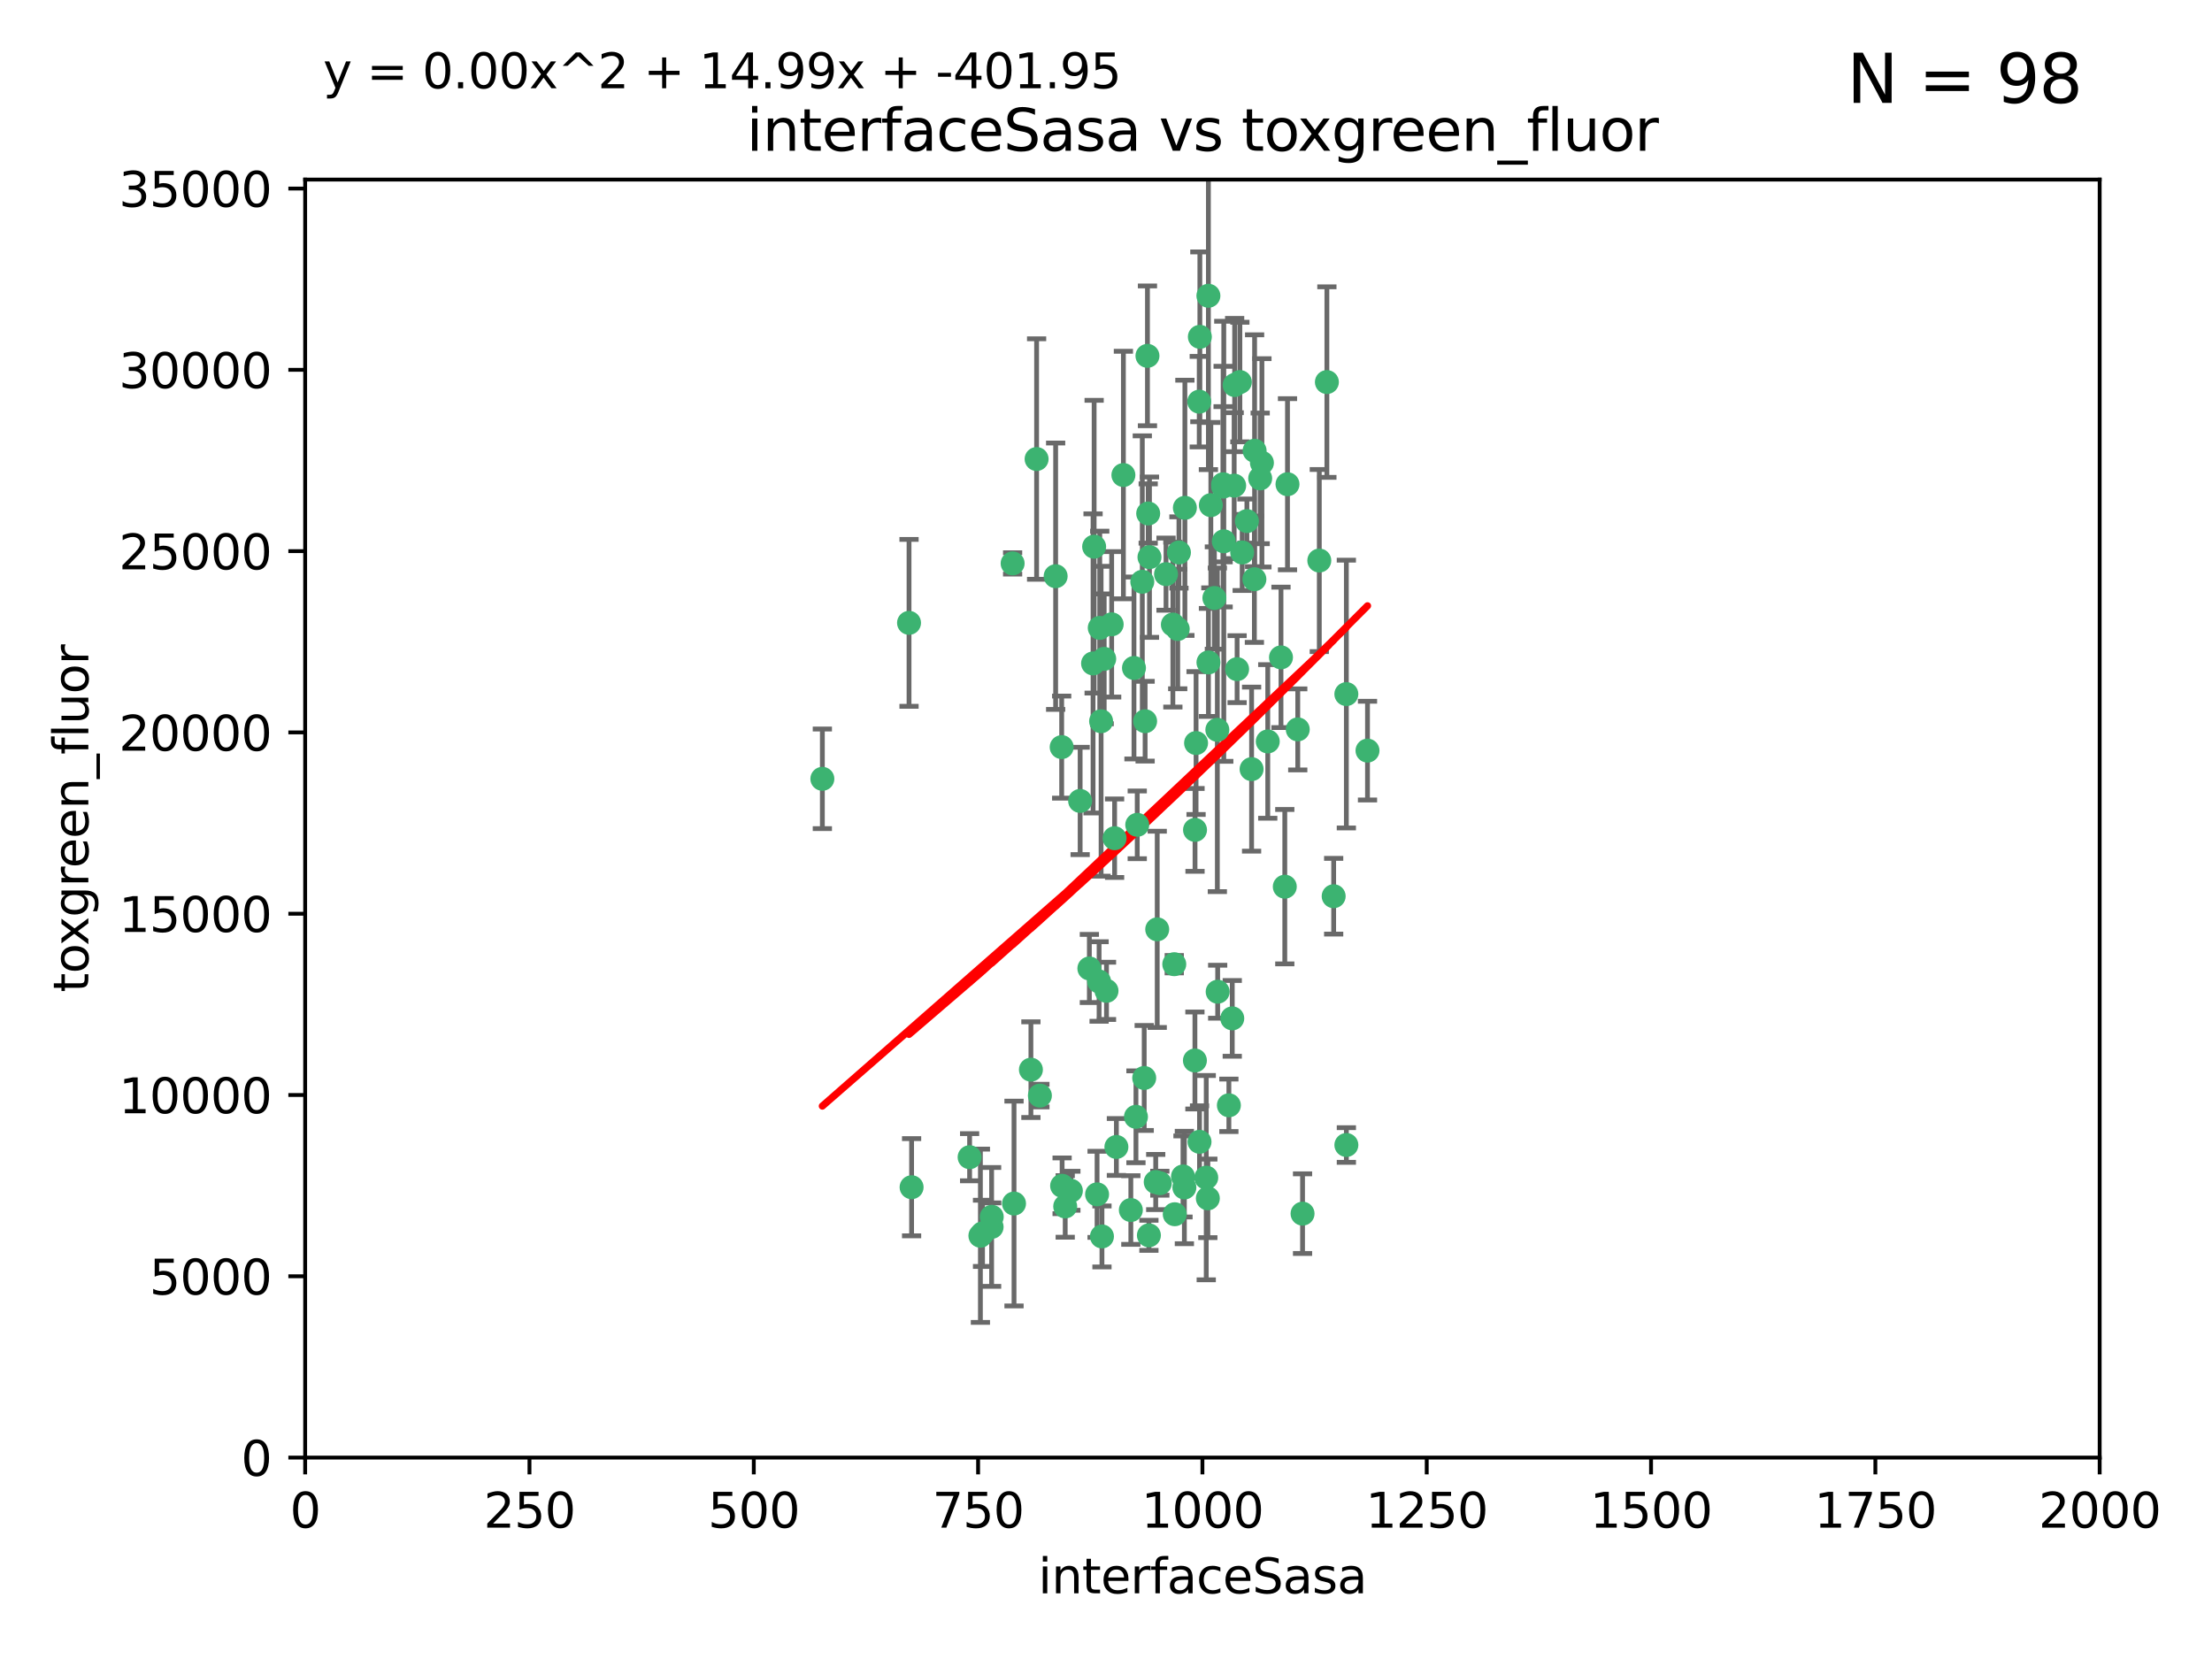 <?xml version="1.0" encoding="utf-8" standalone="no"?>
<!DOCTYPE svg PUBLIC "-//W3C//DTD SVG 1.1//EN"
  "http://www.w3.org/Graphics/SVG/1.1/DTD/svg11.dtd">
<svg xmlns:xlink="http://www.w3.org/1999/xlink" width="460.8pt" height="345.6pt" viewBox="0 0 460.8 345.6" xmlns="http://www.w3.org/2000/svg" version="1.1">
 <defs>
  <style type="text/css">*{stroke-linejoin: round; stroke-linecap: butt}</style>
 </defs>
 <g id="figure_1">
  <g id="patch_1">
   <path d="M 0 345.6 
L 460.8 345.6 
L 460.8 0 
L 0 0 
z
" style="fill: #ffffff"/>
  </g>
  <g id="axes_1">
   <g id="patch_2">
    <path d="M 63.571 303.64 
L 437.4 303.64 
L 437.4 37.411 
L 63.571 37.411 
z
" style="fill: #ffffff"/>
   </g>
   <g id="PathCollection_1">
    <defs>
     <path id="m6989a30035" d="M 0 1.118 
C 0.297 1.118 0.581 1 0.791 0.791 
C 1 0.581 1.118 0.297 1.118 0 
C 1.118 -0.297 1 -0.581 0.791 -0.791 
C 0.581 -1 0.297 -1.118 0 -1.118 
C -0.297 -1.118 -0.581 -1 -0.791 -0.791 
C -1 -0.581 -1.118 -0.297 -1.118 0 
C -1.118 0.297 -1 0.581 -0.791 0.791 
C -0.581 1 -0.297 1.118 0 1.118 
z
" style="stroke: #3cb371"/>
    </defs>
    <g clip-path="url(#p6b342df103)">
     <use xlink:href="#m6989a30035" x="276.416" y="79.593" style="fill: #3cb371; stroke: #3cb371"/>
     <use xlink:href="#m6989a30035" x="268.209" y="100.872" style="fill: #3cb371; stroke: #3cb371"/>
     <use xlink:href="#m6989a30035" x="253.663" y="206.592" style="fill: #3cb371; stroke: #3cb371"/>
     <use xlink:href="#m6989a30035" x="258.772" y="115.09" style="fill: #3cb371; stroke: #3cb371"/>
     <use xlink:href="#m6989a30035" x="260.73" y="160.224" style="fill: #3cb371; stroke: #3cb371"/>
     <use xlink:href="#m6989a30035" x="284.876" y="156.366" style="fill: #3cb371; stroke: #3cb371"/>
     <use xlink:href="#m6989a30035" x="257.201" y="80.209" style="fill: #3cb371; stroke: #3cb371"/>
     <use xlink:href="#m6989a30035" x="274.835" y="116.772" style="fill: #3cb371; stroke: #3cb371"/>
     <use xlink:href="#m6989a30035" x="245.594" y="115.091" style="fill: #3cb371; stroke: #3cb371"/>
     <use xlink:href="#m6989a30035" x="261.312" y="120.662" style="fill: #3cb371; stroke: #3cb371"/>
     <use xlink:href="#m6989a30035" x="270.347" y="151.945" style="fill: #3cb371; stroke: #3cb371"/>
     <use xlink:href="#m6989a30035" x="248.923" y="220.921" style="fill: #3cb371; stroke: #3cb371"/>
     <use xlink:href="#m6989a30035" x="249.824" y="83.673" style="fill: #3cb371; stroke: #3cb371"/>
     <use xlink:href="#m6989a30035" x="254.794" y="100.88" style="fill: #3cb371; stroke: #3cb371"/>
     <use xlink:href="#m6989a30035" x="249.162" y="154.79" style="fill: #3cb371; stroke: #3cb371"/>
     <use xlink:href="#m6989a30035" x="254.801" y="101.372" style="fill: #3cb371; stroke: #3cb371"/>
     <use xlink:href="#m6989a30035" x="239.456" y="116.067" style="fill: #3cb371; stroke: #3cb371"/>
     <use xlink:href="#m6989a30035" x="254.936" y="112.761" style="fill: #3cb371; stroke: #3cb371"/>
     <use xlink:href="#m6989a30035" x="280.47" y="144.591" style="fill: #3cb371; stroke: #3cb371"/>
     <use xlink:href="#m6989a30035" x="239.037" y="74.129" style="fill: #3cb371; stroke: #3cb371"/>
     <use xlink:href="#m6989a30035" x="257.101" y="101.166" style="fill: #3cb371; stroke: #3cb371"/>
     <use xlink:href="#m6989a30035" x="237.962" y="121.191" style="fill: #3cb371; stroke: #3cb371"/>
     <use xlink:href="#m6989a30035" x="262.521" y="99.654" style="fill: #3cb371; stroke: #3cb371"/>
     <use xlink:href="#m6989a30035" x="251.732" y="61.614" style="fill: #3cb371; stroke: #3cb371"/>
     <use xlink:href="#m6989a30035" x="246.833" y="105.788" style="fill: #3cb371; stroke: #3cb371"/>
     <use xlink:href="#m6989a30035" x="262.882" y="96.415" style="fill: #3cb371; stroke: #3cb371"/>
     <use xlink:href="#m6989a30035" x="242.904" y="119.604" style="fill: #3cb371; stroke: #3cb371"/>
     <use xlink:href="#m6989a30035" x="245.342" y="131.033" style="fill: #3cb371; stroke: #3cb371"/>
     <use xlink:href="#m6989a30035" x="227.705" y="138.203" style="fill: #3cb371; stroke: #3cb371"/>
     <use xlink:href="#m6989a30035" x="251.282" y="245.325" style="fill: #3cb371; stroke: #3cb371"/>
     <use xlink:href="#m6989a30035" x="249.953" y="70.169" style="fill: #3cb371; stroke: #3cb371"/>
     <use xlink:href="#m6989a30035" x="210.949" y="117.366" style="fill: #3cb371; stroke: #3cb371"/>
     <use xlink:href="#m6989a30035" x="244.329" y="130.114" style="fill: #3cb371; stroke: #3cb371"/>
     <use xlink:href="#m6989a30035" x="227.929" y="113.883" style="fill: #3cb371; stroke: #3cb371"/>
     <use xlink:href="#m6989a30035" x="215.944" y="95.624" style="fill: #3cb371; stroke: #3cb371"/>
     <use xlink:href="#m6989a30035" x="232.192" y="174.616" style="fill: #3cb371; stroke: #3cb371"/>
     <use xlink:href="#m6989a30035" x="219.91" y="120.034" style="fill: #3cb371; stroke: #3cb371"/>
     <use xlink:href="#m6989a30035" x="239.19" y="106.972" style="fill: #3cb371; stroke: #3cb371"/>
     <use xlink:href="#m6989a30035" x="266.854" y="136.942" style="fill: #3cb371; stroke: #3cb371"/>
     <use xlink:href="#m6989a30035" x="228.962" y="204.462" style="fill: #3cb371; stroke: #3cb371"/>
     <use xlink:href="#m6989a30035" x="258.289" y="79.585" style="fill: #3cb371; stroke: #3cb371"/>
     <use xlink:href="#m6989a30035" x="280.474" y="238.523" style="fill: #3cb371; stroke: #3cb371"/>
     <use xlink:href="#m6989a30035" x="230.506" y="206.41" style="fill: #3cb371; stroke: #3cb371"/>
     <use xlink:href="#m6989a30035" x="261.357" y="93.895" style="fill: #3cb371; stroke: #3cb371"/>
     <use xlink:href="#m6989a30035" x="252.979" y="124.576" style="fill: #3cb371; stroke: #3cb371"/>
     <use xlink:href="#m6989a30035" x="234.024" y="98.96" style="fill: #3cb371; stroke: #3cb371"/>
     <use xlink:href="#m6989a30035" x="231.581" y="130.059" style="fill: #3cb371; stroke: #3cb371"/>
     <use xlink:href="#m6989a30035" x="259.751" y="108.552" style="fill: #3cb371; stroke: #3cb371"/>
     <use xlink:href="#m6989a30035" x="238.359" y="224.561" style="fill: #3cb371; stroke: #3cb371"/>
     <use xlink:href="#m6989a30035" x="221.166" y="155.635" style="fill: #3cb371; stroke: #3cb371"/>
     <use xlink:href="#m6989a30035" x="221.258" y="247.024" style="fill: #3cb371; stroke: #3cb371"/>
     <use xlink:href="#m6989a30035" x="236.228" y="139.15" style="fill: #3cb371; stroke: #3cb371"/>
     <use xlink:href="#m6989a30035" x="225.013" y="166.847" style="fill: #3cb371; stroke: #3cb371"/>
     <use xlink:href="#m6989a30035" x="257.712" y="139.395" style="fill: #3cb371; stroke: #3cb371"/>
     <use xlink:href="#m6989a30035" x="235.574" y="252.069" style="fill: #3cb371; stroke: #3cb371"/>
     <use xlink:href="#m6989a30035" x="241.071" y="193.597" style="fill: #3cb371; stroke: #3cb371"/>
     <use xlink:href="#m6989a30035" x="238.549" y="150.242" style="fill: #3cb371; stroke: #3cb371"/>
     <use xlink:href="#m6989a30035" x="201.989" y="241.067" style="fill: #3cb371; stroke: #3cb371"/>
     <use xlink:href="#m6989a30035" x="246.439" y="245.077" style="fill: #3cb371; stroke: #3cb371"/>
     <use xlink:href="#m6989a30035" x="244.721" y="252.947" style="fill: #3cb371; stroke: #3cb371"/>
     <use xlink:href="#m6989a30035" x="230.026" y="137.251" style="fill: #3cb371; stroke: #3cb371"/>
     <use xlink:href="#m6989a30035" x="236.908" y="171.827" style="fill: #3cb371; stroke: #3cb371"/>
     <use xlink:href="#m6989a30035" x="239.338" y="257.342" style="fill: #3cb371; stroke: #3cb371"/>
     <use xlink:href="#m6989a30035" x="255.998" y="230.255" style="fill: #3cb371; stroke: #3cb371"/>
     <use xlink:href="#m6989a30035" x="214.757" y="222.83" style="fill: #3cb371; stroke: #3cb371"/>
     <use xlink:href="#m6989a30035" x="229.379" y="150.246" style="fill: #3cb371; stroke: #3cb371"/>
     <use xlink:href="#m6989a30035" x="271.345" y="252.825" style="fill: #3cb371; stroke: #3cb371"/>
     <use xlink:href="#m6989a30035" x="244.62" y="200.861" style="fill: #3cb371; stroke: #3cb371"/>
     <use xlink:href="#m6989a30035" x="221.903" y="251.323" style="fill: #3cb371; stroke: #3cb371"/>
     <use xlink:href="#m6989a30035" x="249.882" y="237.859" style="fill: #3cb371; stroke: #3cb371"/>
     <use xlink:href="#m6989a30035" x="228.542" y="248.804" style="fill: #3cb371; stroke: #3cb371"/>
     <use xlink:href="#m6989a30035" x="211.239" y="250.721" style="fill: #3cb371; stroke: #3cb371"/>
     <use xlink:href="#m6989a30035" x="267.646" y="184.712" style="fill: #3cb371; stroke: #3cb371"/>
     <use xlink:href="#m6989a30035" x="229.099" y="130.801" style="fill: #3cb371; stroke: #3cb371"/>
     <use xlink:href="#m6989a30035" x="253.596" y="152.035" style="fill: #3cb371; stroke: #3cb371"/>
     <use xlink:href="#m6989a30035" x="206.596" y="253.482" style="fill: #3cb371; stroke: #3cb371"/>
     <use xlink:href="#m6989a30035" x="251.742" y="137.993" style="fill: #3cb371; stroke: #3cb371"/>
     <use xlink:href="#m6989a30035" x="256.702" y="212.147" style="fill: #3cb371; stroke: #3cb371"/>
     <use xlink:href="#m6989a30035" x="226.934" y="201.75" style="fill: #3cb371; stroke: #3cb371"/>
     <use xlink:href="#m6989a30035" x="229.559" y="257.576" style="fill: #3cb371; stroke: #3cb371"/>
     <use xlink:href="#m6989a30035" x="277.827" y="186.7" style="fill: #3cb371; stroke: #3cb371"/>
     <use xlink:href="#m6989a30035" x="204.236" y="257.429" style="fill: #3cb371; stroke: #3cb371"/>
     <use xlink:href="#m6989a30035" x="189.903" y="247.319" style="fill: #3cb371; stroke: #3cb371"/>
     <use xlink:href="#m6989a30035" x="223.082" y="248.058" style="fill: #3cb371; stroke: #3cb371"/>
     <use xlink:href="#m6989a30035" x="206.57" y="255.591" style="fill: #3cb371; stroke: #3cb371"/>
     <use xlink:href="#m6989a30035" x="248.945" y="172.883" style="fill: #3cb371; stroke: #3cb371"/>
     <use xlink:href="#m6989a30035" x="204.679" y="256.929" style="fill: #3cb371; stroke: #3cb371"/>
     <use xlink:href="#m6989a30035" x="246.727" y="247.376" style="fill: #3cb371; stroke: #3cb371"/>
     <use xlink:href="#m6989a30035" x="189.368" y="129.752" style="fill: #3cb371; stroke: #3cb371"/>
     <use xlink:href="#m6989a30035" x="216.63" y="228.234" style="fill: #3cb371; stroke: #3cb371"/>
     <use xlink:href="#m6989a30035" x="264.097" y="154.457" style="fill: #3cb371; stroke: #3cb371"/>
     <use xlink:href="#m6989a30035" x="252.241" y="105.234" style="fill: #3cb371; stroke: #3cb371"/>
     <use xlink:href="#m6989a30035" x="232.566" y="238.934" style="fill: #3cb371; stroke: #3cb371"/>
     <use xlink:href="#m6989a30035" x="241.615" y="246.485" style="fill: #3cb371; stroke: #3cb371"/>
     <use xlink:href="#m6989a30035" x="171.312" y="162.243" style="fill: #3cb371; stroke: #3cb371"/>
     <use xlink:href="#m6989a30035" x="236.641" y="232.65" style="fill: #3cb371; stroke: #3cb371"/>
     <use xlink:href="#m6989a30035" x="240.757" y="246.235" style="fill: #3cb371; stroke: #3cb371"/>
     <use xlink:href="#m6989a30035" x="251.616" y="249.638" style="fill: #3cb371; stroke: #3cb371"/>
    </g>
   </g>
   <g id="matplotlib.axis_1">
    <g id="xtick_1">
     <g id="line2d_1">
      <defs>
       <path id="md5368849e5" d="M 0 0 
L 0 3.5 
" style="stroke: #000000; stroke-width: 0.8"/>
      </defs>
      <g>
       <use xlink:href="#md5368849e5" x="63.571" y="303.64" style="stroke: #000000; stroke-width: 0.8"/>
      </g>
     </g>
     <g id="text_1">
      <!-- 0 -->
      <g transform="translate(60.39 318.238)scale(0.1 -0.1)">
       <defs>
        <path id="DejaVuSans-30" d="M 2034 4250 
Q 1547 4250 1301 3770 
Q 1056 3291 1056 2328 
Q 1056 1369 1301 889 
Q 1547 409 2034 409 
Q 2525 409 2770 889 
Q 3016 1369 3016 2328 
Q 3016 3291 2770 3770 
Q 2525 4250 2034 4250 
z
M 2034 4750 
Q 2819 4750 3233 4129 
Q 3647 3509 3647 2328 
Q 3647 1150 3233 529 
Q 2819 -91 2034 -91 
Q 1250 -91 836 529 
Q 422 1150 422 2328 
Q 422 3509 836 4129 
Q 1250 4750 2034 4750 
z
" transform="scale(0.016)"/>
       </defs>
       <use xlink:href="#DejaVuSans-30"/>
      </g>
     </g>
    </g>
    <g id="xtick_2">
     <g id="line2d_2">
      <g>
       <use xlink:href="#md5368849e5" x="110.3" y="303.64" style="stroke: #000000; stroke-width: 0.8"/>
      </g>
     </g>
     <g id="text_2">
      <!-- 250 -->
      <g transform="translate(100.756 318.238)scale(0.1 -0.1)">
       <defs>
        <path id="DejaVuSans-32" d="M 1228 531 
L 3431 531 
L 3431 0 
L 469 0 
L 469 531 
Q 828 903 1448 1529 
Q 2069 2156 2228 2338 
Q 2531 2678 2651 2914 
Q 2772 3150 2772 3378 
Q 2772 3750 2511 3984 
Q 2250 4219 1831 4219 
Q 1534 4219 1204 4116 
Q 875 4013 500 3803 
L 500 4441 
Q 881 4594 1212 4672 
Q 1544 4750 1819 4750 
Q 2544 4750 2975 4387 
Q 3406 4025 3406 3419 
Q 3406 3131 3298 2873 
Q 3191 2616 2906 2266 
Q 2828 2175 2409 1742 
Q 1991 1309 1228 531 
z
" transform="scale(0.016)"/>
        <path id="DejaVuSans-35" d="M 691 4666 
L 3169 4666 
L 3169 4134 
L 1269 4134 
L 1269 2991 
Q 1406 3038 1543 3061 
Q 1681 3084 1819 3084 
Q 2600 3084 3056 2656 
Q 3513 2228 3513 1497 
Q 3513 744 3044 326 
Q 2575 -91 1722 -91 
Q 1428 -91 1123 -41 
Q 819 9 494 109 
L 494 744 
Q 775 591 1075 516 
Q 1375 441 1709 441 
Q 2250 441 2565 725 
Q 2881 1009 2881 1497 
Q 2881 1984 2565 2268 
Q 2250 2553 1709 2553 
Q 1456 2553 1204 2497 
Q 953 2441 691 2322 
L 691 4666 
z
" transform="scale(0.016)"/>
       </defs>
       <use xlink:href="#DejaVuSans-32"/>
       <use xlink:href="#DejaVuSans-35" x="63.623"/>
       <use xlink:href="#DejaVuSans-30" x="127.246"/>
      </g>
     </g>
    </g>
    <g id="xtick_3">
     <g id="line2d_3">
      <g>
       <use xlink:href="#md5368849e5" x="157.028" y="303.64" style="stroke: #000000; stroke-width: 0.8"/>
      </g>
     </g>
     <g id="text_3">
      <!-- 500 -->
      <g transform="translate(147.485 318.238)scale(0.1 -0.1)">
       <use xlink:href="#DejaVuSans-35"/>
       <use xlink:href="#DejaVuSans-30" x="63.623"/>
       <use xlink:href="#DejaVuSans-30" x="127.246"/>
      </g>
     </g>
    </g>
    <g id="xtick_4">
     <g id="line2d_4">
      <g>
       <use xlink:href="#md5368849e5" x="203.757" y="303.64" style="stroke: #000000; stroke-width: 0.8"/>
      </g>
     </g>
     <g id="text_4">
      <!-- 750 -->
      <g transform="translate(194.213 318.238)scale(0.1 -0.1)">
       <defs>
        <path id="DejaVuSans-37" d="M 525 4666 
L 3525 4666 
L 3525 4397 
L 1831 0 
L 1172 0 
L 2766 4134 
L 525 4134 
L 525 4666 
z
" transform="scale(0.016)"/>
       </defs>
       <use xlink:href="#DejaVuSans-37"/>
       <use xlink:href="#DejaVuSans-35" x="63.623"/>
       <use xlink:href="#DejaVuSans-30" x="127.246"/>
      </g>
     </g>
    </g>
    <g id="xtick_5">
     <g id="line2d_5">
      <g>
       <use xlink:href="#md5368849e5" x="250.486" y="303.64" style="stroke: #000000; stroke-width: 0.8"/>
      </g>
     </g>
     <g id="text_5">
      <!-- 1000 -->
      <g transform="translate(237.761 318.238)scale(0.1 -0.1)">
       <defs>
        <path id="DejaVuSans-31" d="M 794 531 
L 1825 531 
L 1825 4091 
L 703 3866 
L 703 4441 
L 1819 4666 
L 2450 4666 
L 2450 531 
L 3481 531 
L 3481 0 
L 794 0 
L 794 531 
z
" transform="scale(0.016)"/>
       </defs>
       <use xlink:href="#DejaVuSans-31"/>
       <use xlink:href="#DejaVuSans-30" x="63.623"/>
       <use xlink:href="#DejaVuSans-30" x="127.246"/>
       <use xlink:href="#DejaVuSans-30" x="190.869"/>
      </g>
     </g>
    </g>
    <g id="xtick_6">
     <g id="line2d_6">
      <g>
       <use xlink:href="#md5368849e5" x="297.214" y="303.64" style="stroke: #000000; stroke-width: 0.8"/>
      </g>
     </g>
     <g id="text_6">
      <!-- 1250 -->
      <g transform="translate(284.489 318.238)scale(0.1 -0.1)">
       <use xlink:href="#DejaVuSans-31"/>
       <use xlink:href="#DejaVuSans-32" x="63.623"/>
       <use xlink:href="#DejaVuSans-35" x="127.246"/>
       <use xlink:href="#DejaVuSans-30" x="190.869"/>
      </g>
     </g>
    </g>
    <g id="xtick_7">
     <g id="line2d_7">
      <g>
       <use xlink:href="#md5368849e5" x="343.943" y="303.64" style="stroke: #000000; stroke-width: 0.8"/>
      </g>
     </g>
     <g id="text_7">
      <!-- 1500 -->
      <g transform="translate(331.218 318.238)scale(0.1 -0.1)">
       <use xlink:href="#DejaVuSans-31"/>
       <use xlink:href="#DejaVuSans-35" x="63.623"/>
       <use xlink:href="#DejaVuSans-30" x="127.246"/>
       <use xlink:href="#DejaVuSans-30" x="190.869"/>
      </g>
     </g>
    </g>
    <g id="xtick_8">
     <g id="line2d_8">
      <g>
       <use xlink:href="#md5368849e5" x="390.671" y="303.64" style="stroke: #000000; stroke-width: 0.8"/>
      </g>
     </g>
     <g id="text_8">
      <!-- 1750 -->
      <g transform="translate(377.946 318.238)scale(0.1 -0.1)">
       <use xlink:href="#DejaVuSans-31"/>
       <use xlink:href="#DejaVuSans-37" x="63.623"/>
       <use xlink:href="#DejaVuSans-35" x="127.246"/>
       <use xlink:href="#DejaVuSans-30" x="190.869"/>
      </g>
     </g>
    </g>
    <g id="xtick_9">
     <g id="line2d_9">
      <g>
       <use xlink:href="#md5368849e5" x="437.4" y="303.64" style="stroke: #000000; stroke-width: 0.8"/>
      </g>
     </g>
     <g id="text_9">
      <!-- 2000 -->
      <g transform="translate(424.675 318.238)scale(0.1 -0.1)">
       <use xlink:href="#DejaVuSans-32"/>
       <use xlink:href="#DejaVuSans-30" x="63.623"/>
       <use xlink:href="#DejaVuSans-30" x="127.246"/>
       <use xlink:href="#DejaVuSans-30" x="190.869"/>
      </g>
     </g>
    </g>
    <g id="text_10">
     <!-- interfaceSasa -->
     <g transform="translate(216.279 331.917)scale(0.1 -0.1)">
      <defs>
       <path id="DejaVuSans-69" d="M 603 3500 
L 1178 3500 
L 1178 0 
L 603 0 
L 603 3500 
z
M 603 4863 
L 1178 4863 
L 1178 4134 
L 603 4134 
L 603 4863 
z
" transform="scale(0.016)"/>
       <path id="DejaVuSans-6e" d="M 3513 2113 
L 3513 0 
L 2938 0 
L 2938 2094 
Q 2938 2591 2744 2837 
Q 2550 3084 2163 3084 
Q 1697 3084 1428 2787 
Q 1159 2491 1159 1978 
L 1159 0 
L 581 0 
L 581 3500 
L 1159 3500 
L 1159 2956 
Q 1366 3272 1645 3428 
Q 1925 3584 2291 3584 
Q 2894 3584 3203 3211 
Q 3513 2838 3513 2113 
z
" transform="scale(0.016)"/>
       <path id="DejaVuSans-74" d="M 1172 4494 
L 1172 3500 
L 2356 3500 
L 2356 3053 
L 1172 3053 
L 1172 1153 
Q 1172 725 1289 603 
Q 1406 481 1766 481 
L 2356 481 
L 2356 0 
L 1766 0 
Q 1100 0 847 248 
Q 594 497 594 1153 
L 594 3053 
L 172 3053 
L 172 3500 
L 594 3500 
L 594 4494 
L 1172 4494 
z
" transform="scale(0.016)"/>
       <path id="DejaVuSans-65" d="M 3597 1894 
L 3597 1613 
L 953 1613 
Q 991 1019 1311 708 
Q 1631 397 2203 397 
Q 2534 397 2845 478 
Q 3156 559 3463 722 
L 3463 178 
Q 3153 47 2828 -22 
Q 2503 -91 2169 -91 
Q 1331 -91 842 396 
Q 353 884 353 1716 
Q 353 2575 817 3079 
Q 1281 3584 2069 3584 
Q 2775 3584 3186 3129 
Q 3597 2675 3597 1894 
z
M 3022 2063 
Q 3016 2534 2758 2815 
Q 2500 3097 2075 3097 
Q 1594 3097 1305 2825 
Q 1016 2553 972 2059 
L 3022 2063 
z
" transform="scale(0.016)"/>
       <path id="DejaVuSans-72" d="M 2631 2963 
Q 2534 3019 2420 3045 
Q 2306 3072 2169 3072 
Q 1681 3072 1420 2755 
Q 1159 2438 1159 1844 
L 1159 0 
L 581 0 
L 581 3500 
L 1159 3500 
L 1159 2956 
Q 1341 3275 1631 3429 
Q 1922 3584 2338 3584 
Q 2397 3584 2469 3576 
Q 2541 3569 2628 3553 
L 2631 2963 
z
" transform="scale(0.016)"/>
       <path id="DejaVuSans-66" d="M 2375 4863 
L 2375 4384 
L 1825 4384 
Q 1516 4384 1395 4259 
Q 1275 4134 1275 3809 
L 1275 3500 
L 2222 3500 
L 2222 3053 
L 1275 3053 
L 1275 0 
L 697 0 
L 697 3053 
L 147 3053 
L 147 3500 
L 697 3500 
L 697 3744 
Q 697 4328 969 4595 
Q 1241 4863 1831 4863 
L 2375 4863 
z
" transform="scale(0.016)"/>
       <path id="DejaVuSans-61" d="M 2194 1759 
Q 1497 1759 1228 1600 
Q 959 1441 959 1056 
Q 959 750 1161 570 
Q 1363 391 1709 391 
Q 2188 391 2477 730 
Q 2766 1069 2766 1631 
L 2766 1759 
L 2194 1759 
z
M 3341 1997 
L 3341 0 
L 2766 0 
L 2766 531 
Q 2569 213 2275 61 
Q 1981 -91 1556 -91 
Q 1019 -91 701 211 
Q 384 513 384 1019 
Q 384 1609 779 1909 
Q 1175 2209 1959 2209 
L 2766 2209 
L 2766 2266 
Q 2766 2663 2505 2880 
Q 2244 3097 1772 3097 
Q 1472 3097 1187 3025 
Q 903 2953 641 2809 
L 641 3341 
Q 956 3463 1253 3523 
Q 1550 3584 1831 3584 
Q 2591 3584 2966 3190 
Q 3341 2797 3341 1997 
z
" transform="scale(0.016)"/>
       <path id="DejaVuSans-63" d="M 3122 3366 
L 3122 2828 
Q 2878 2963 2633 3030 
Q 2388 3097 2138 3097 
Q 1578 3097 1268 2742 
Q 959 2388 959 1747 
Q 959 1106 1268 751 
Q 1578 397 2138 397 
Q 2388 397 2633 464 
Q 2878 531 3122 666 
L 3122 134 
Q 2881 22 2623 -34 
Q 2366 -91 2075 -91 
Q 1284 -91 818 406 
Q 353 903 353 1747 
Q 353 2603 823 3093 
Q 1294 3584 2113 3584 
Q 2378 3584 2631 3529 
Q 2884 3475 3122 3366 
z
" transform="scale(0.016)"/>
       <path id="DejaVuSans-53" d="M 3425 4513 
L 3425 3897 
Q 3066 4069 2747 4153 
Q 2428 4238 2131 4238 
Q 1616 4238 1336 4038 
Q 1056 3838 1056 3469 
Q 1056 3159 1242 3001 
Q 1428 2844 1947 2747 
L 2328 2669 
Q 3034 2534 3370 2195 
Q 3706 1856 3706 1288 
Q 3706 609 3251 259 
Q 2797 -91 1919 -91 
Q 1588 -91 1214 -16 
Q 841 59 441 206 
L 441 856 
Q 825 641 1194 531 
Q 1563 422 1919 422 
Q 2459 422 2753 634 
Q 3047 847 3047 1241 
Q 3047 1584 2836 1778 
Q 2625 1972 2144 2069 
L 1759 2144 
Q 1053 2284 737 2584 
Q 422 2884 422 3419 
Q 422 4038 858 4394 
Q 1294 4750 2059 4750 
Q 2388 4750 2728 4690 
Q 3069 4631 3425 4513 
z
" transform="scale(0.016)"/>
       <path id="DejaVuSans-73" d="M 2834 3397 
L 2834 2853 
Q 2591 2978 2328 3040 
Q 2066 3103 1784 3103 
Q 1356 3103 1142 2972 
Q 928 2841 928 2578 
Q 928 2378 1081 2264 
Q 1234 2150 1697 2047 
L 1894 2003 
Q 2506 1872 2764 1633 
Q 3022 1394 3022 966 
Q 3022 478 2636 193 
Q 2250 -91 1575 -91 
Q 1294 -91 989 -36 
Q 684 19 347 128 
L 347 722 
Q 666 556 975 473 
Q 1284 391 1588 391 
Q 1994 391 2212 530 
Q 2431 669 2431 922 
Q 2431 1156 2273 1281 
Q 2116 1406 1581 1522 
L 1381 1569 
Q 847 1681 609 1914 
Q 372 2147 372 2553 
Q 372 3047 722 3315 
Q 1072 3584 1716 3584 
Q 2034 3584 2315 3537 
Q 2597 3491 2834 3397 
z
" transform="scale(0.016)"/>
      </defs>
      <use xlink:href="#DejaVuSans-69"/>
      <use xlink:href="#DejaVuSans-6e" x="27.783"/>
      <use xlink:href="#DejaVuSans-74" x="91.162"/>
      <use xlink:href="#DejaVuSans-65" x="130.371"/>
      <use xlink:href="#DejaVuSans-72" x="191.895"/>
      <use xlink:href="#DejaVuSans-66" x="233.008"/>
      <use xlink:href="#DejaVuSans-61" x="268.213"/>
      <use xlink:href="#DejaVuSans-63" x="329.492"/>
      <use xlink:href="#DejaVuSans-65" x="384.473"/>
      <use xlink:href="#DejaVuSans-53" x="445.996"/>
      <use xlink:href="#DejaVuSans-61" x="509.473"/>
      <use xlink:href="#DejaVuSans-73" x="570.752"/>
      <use xlink:href="#DejaVuSans-61" x="622.852"/>
     </g>
    </g>
   </g>
   <g id="matplotlib.axis_2">
    <g id="ytick_1">
     <g id="line2d_10">
      <defs>
       <path id="mfcc839a0de" d="M 0 0 
L -3.5 0 
" style="stroke: #000000; stroke-width: 0.8"/>
      </defs>
      <g>
       <use xlink:href="#mfcc839a0de" x="63.571" y="303.64" style="stroke: #000000; stroke-width: 0.8"/>
      </g>
     </g>
     <g id="text_11">
      <!-- 0 -->
      <g transform="translate(50.209 307.439)scale(0.1 -0.1)">
       <use xlink:href="#DejaVuSans-30"/>
      </g>
     </g>
    </g>
    <g id="ytick_2">
     <g id="line2d_11">
      <g>
       <use xlink:href="#mfcc839a0de" x="63.571" y="265.874" style="stroke: #000000; stroke-width: 0.8"/>
      </g>
     </g>
     <g id="text_12">
      <!-- 5000 -->
      <g transform="translate(31.121 269.673)scale(0.1 -0.1)">
       <use xlink:href="#DejaVuSans-35"/>
       <use xlink:href="#DejaVuSans-30" x="63.623"/>
       <use xlink:href="#DejaVuSans-30" x="127.246"/>
       <use xlink:href="#DejaVuSans-30" x="190.869"/>
      </g>
     </g>
    </g>
    <g id="ytick_3">
     <g id="line2d_12">
      <g>
       <use xlink:href="#mfcc839a0de" x="63.571" y="228.108" style="stroke: #000000; stroke-width: 0.8"/>
      </g>
     </g>
     <g id="text_13">
      <!-- 10000 -->
      <g transform="translate(24.759 231.907)scale(0.1 -0.1)">
       <use xlink:href="#DejaVuSans-31"/>
       <use xlink:href="#DejaVuSans-30" x="63.623"/>
       <use xlink:href="#DejaVuSans-30" x="127.246"/>
       <use xlink:href="#DejaVuSans-30" x="190.869"/>
       <use xlink:href="#DejaVuSans-30" x="254.492"/>
      </g>
     </g>
    </g>
    <g id="ytick_4">
     <g id="line2d_13">
      <g>
       <use xlink:href="#mfcc839a0de" x="63.571" y="190.342" style="stroke: #000000; stroke-width: 0.8"/>
      </g>
     </g>
     <g id="text_14">
      <!-- 15000 -->
      <g transform="translate(24.759 194.141)scale(0.1 -0.1)">
       <use xlink:href="#DejaVuSans-31"/>
       <use xlink:href="#DejaVuSans-35" x="63.623"/>
       <use xlink:href="#DejaVuSans-30" x="127.246"/>
       <use xlink:href="#DejaVuSans-30" x="190.869"/>
       <use xlink:href="#DejaVuSans-30" x="254.492"/>
      </g>
     </g>
    </g>
    <g id="ytick_5">
     <g id="line2d_14">
      <g>
       <use xlink:href="#mfcc839a0de" x="63.571" y="152.576" style="stroke: #000000; stroke-width: 0.8"/>
      </g>
     </g>
     <g id="text_15">
      <!-- 20000 -->
      <g transform="translate(24.759 156.375)scale(0.1 -0.1)">
       <use xlink:href="#DejaVuSans-32"/>
       <use xlink:href="#DejaVuSans-30" x="63.623"/>
       <use xlink:href="#DejaVuSans-30" x="127.246"/>
       <use xlink:href="#DejaVuSans-30" x="190.869"/>
       <use xlink:href="#DejaVuSans-30" x="254.492"/>
      </g>
     </g>
    </g>
    <g id="ytick_6">
     <g id="line2d_15">
      <g>
       <use xlink:href="#mfcc839a0de" x="63.571" y="114.81" style="stroke: #000000; stroke-width: 0.8"/>
      </g>
     </g>
     <g id="text_16">
      <!-- 25000 -->
      <g transform="translate(24.759 118.609)scale(0.1 -0.1)">
       <use xlink:href="#DejaVuSans-32"/>
       <use xlink:href="#DejaVuSans-35" x="63.623"/>
       <use xlink:href="#DejaVuSans-30" x="127.246"/>
       <use xlink:href="#DejaVuSans-30" x="190.869"/>
       <use xlink:href="#DejaVuSans-30" x="254.492"/>
      </g>
     </g>
    </g>
    <g id="ytick_7">
     <g id="line2d_16">
      <g>
       <use xlink:href="#mfcc839a0de" x="63.571" y="77.044" style="stroke: #000000; stroke-width: 0.8"/>
      </g>
     </g>
     <g id="text_17">
      <!-- 30000 -->
      <g transform="translate(24.759 80.844)scale(0.1 -0.1)">
       <defs>
        <path id="DejaVuSans-33" d="M 2597 2516 
Q 3050 2419 3304 2112 
Q 3559 1806 3559 1356 
Q 3559 666 3084 287 
Q 2609 -91 1734 -91 
Q 1441 -91 1130 -33 
Q 819 25 488 141 
L 488 750 
Q 750 597 1062 519 
Q 1375 441 1716 441 
Q 2309 441 2620 675 
Q 2931 909 2931 1356 
Q 2931 1769 2642 2001 
Q 2353 2234 1838 2234 
L 1294 2234 
L 1294 2753 
L 1863 2753 
Q 2328 2753 2575 2939 
Q 2822 3125 2822 3475 
Q 2822 3834 2567 4026 
Q 2313 4219 1838 4219 
Q 1578 4219 1281 4162 
Q 984 4106 628 3988 
L 628 4550 
Q 988 4650 1302 4700 
Q 1616 4750 1894 4750 
Q 2613 4750 3031 4423 
Q 3450 4097 3450 3541 
Q 3450 3153 3228 2886 
Q 3006 2619 2597 2516 
z
" transform="scale(0.016)"/>
       </defs>
       <use xlink:href="#DejaVuSans-33"/>
       <use xlink:href="#DejaVuSans-30" x="63.623"/>
       <use xlink:href="#DejaVuSans-30" x="127.246"/>
       <use xlink:href="#DejaVuSans-30" x="190.869"/>
       <use xlink:href="#DejaVuSans-30" x="254.492"/>
      </g>
     </g>
    </g>
    <g id="ytick_8">
     <g id="line2d_17">
      <g>
       <use xlink:href="#mfcc839a0de" x="63.571" y="39.278" style="stroke: #000000; stroke-width: 0.8"/>
      </g>
     </g>
     <g id="text_18">
      <!-- 35000 -->
      <g transform="translate(24.759 43.078)scale(0.1 -0.1)">
       <use xlink:href="#DejaVuSans-33"/>
       <use xlink:href="#DejaVuSans-35" x="63.623"/>
       <use xlink:href="#DejaVuSans-30" x="127.246"/>
       <use xlink:href="#DejaVuSans-30" x="190.869"/>
       <use xlink:href="#DejaVuSans-30" x="254.492"/>
      </g>
     </g>
    </g>
    <g id="text_19">
     <!-- toxgreen_fluor -->
     <g transform="translate(18.401 206.72)rotate(-90)scale(0.1 -0.1)">
      <defs>
       <path id="DejaVuSans-6f" d="M 1959 3097 
Q 1497 3097 1228 2736 
Q 959 2375 959 1747 
Q 959 1119 1226 758 
Q 1494 397 1959 397 
Q 2419 397 2687 759 
Q 2956 1122 2956 1747 
Q 2956 2369 2687 2733 
Q 2419 3097 1959 3097 
z
M 1959 3584 
Q 2709 3584 3137 3096 
Q 3566 2609 3566 1747 
Q 3566 888 3137 398 
Q 2709 -91 1959 -91 
Q 1206 -91 779 398 
Q 353 888 353 1747 
Q 353 2609 779 3096 
Q 1206 3584 1959 3584 
z
" transform="scale(0.016)"/>
       <path id="DejaVuSans-78" d="M 3513 3500 
L 2247 1797 
L 3578 0 
L 2900 0 
L 1881 1375 
L 863 0 
L 184 0 
L 1544 1831 
L 300 3500 
L 978 3500 
L 1906 2253 
L 2834 3500 
L 3513 3500 
z
" transform="scale(0.016)"/>
       <path id="DejaVuSans-67" d="M 2906 1791 
Q 2906 2416 2648 2759 
Q 2391 3103 1925 3103 
Q 1463 3103 1205 2759 
Q 947 2416 947 1791 
Q 947 1169 1205 825 
Q 1463 481 1925 481 
Q 2391 481 2648 825 
Q 2906 1169 2906 1791 
z
M 3481 434 
Q 3481 -459 3084 -895 
Q 2688 -1331 1869 -1331 
Q 1566 -1331 1297 -1286 
Q 1028 -1241 775 -1147 
L 775 -588 
Q 1028 -725 1275 -790 
Q 1522 -856 1778 -856 
Q 2344 -856 2625 -561 
Q 2906 -266 2906 331 
L 2906 616 
Q 2728 306 2450 153 
Q 2172 0 1784 0 
Q 1141 0 747 490 
Q 353 981 353 1791 
Q 353 2603 747 3093 
Q 1141 3584 1784 3584 
Q 2172 3584 2450 3431 
Q 2728 3278 2906 2969 
L 2906 3500 
L 3481 3500 
L 3481 434 
z
" transform="scale(0.016)"/>
       <path id="DejaVuSans-5f" d="M 3263 -1063 
L 3263 -1509 
L -63 -1509 
L -63 -1063 
L 3263 -1063 
z
" transform="scale(0.016)"/>
       <path id="DejaVuSans-6c" d="M 603 4863 
L 1178 4863 
L 1178 0 
L 603 0 
L 603 4863 
z
" transform="scale(0.016)"/>
       <path id="DejaVuSans-75" d="M 544 1381 
L 544 3500 
L 1119 3500 
L 1119 1403 
Q 1119 906 1312 657 
Q 1506 409 1894 409 
Q 2359 409 2629 706 
Q 2900 1003 2900 1516 
L 2900 3500 
L 3475 3500 
L 3475 0 
L 2900 0 
L 2900 538 
Q 2691 219 2414 64 
Q 2138 -91 1772 -91 
Q 1169 -91 856 284 
Q 544 659 544 1381 
z
M 1991 3584 
L 1991 3584 
z
" transform="scale(0.016)"/>
      </defs>
      <use xlink:href="#DejaVuSans-74"/>
      <use xlink:href="#DejaVuSans-6f" x="39.209"/>
      <use xlink:href="#DejaVuSans-78" x="97.266"/>
      <use xlink:href="#DejaVuSans-67" x="156.445"/>
      <use xlink:href="#DejaVuSans-72" x="219.922"/>
      <use xlink:href="#DejaVuSans-65" x="258.785"/>
      <use xlink:href="#DejaVuSans-65" x="320.309"/>
      <use xlink:href="#DejaVuSans-6e" x="381.832"/>
      <use xlink:href="#DejaVuSans-5f" x="445.211"/>
      <use xlink:href="#DejaVuSans-66" x="495.211"/>
      <use xlink:href="#DejaVuSans-6c" x="530.416"/>
      <use xlink:href="#DejaVuSans-75" x="558.199"/>
      <use xlink:href="#DejaVuSans-6f" x="621.578"/>
      <use xlink:href="#DejaVuSans-72" x="682.76"/>
     </g>
    </g>
   </g>
   <g id="LineCollection_1">
    <path d="M 276.416 99.437 
L 276.416 59.75 
" clip-path="url(#p6b342df103)" style="fill: none; stroke: #696969"/>
    <path d="M 268.209 118.692 
L 268.209 83.052 
" clip-path="url(#p6b342df103)" style="fill: none; stroke: #696969"/>
    <path d="M 253.663 212.112 
L 253.663 201.073 
" clip-path="url(#p6b342df103)" style="fill: none; stroke: #696969"/>
    <path d="M 258.772 123.008 
L 258.772 107.171 
" clip-path="url(#p6b342df103)" style="fill: none; stroke: #696969"/>
    <path d="M 260.73 177.314 
L 260.73 143.135 
" clip-path="url(#p6b342df103)" style="fill: none; stroke: #696969"/>
    <path d="M 284.876 166.65 
L 284.876 146.083 
" clip-path="url(#p6b342df103)" style="fill: none; stroke: #696969"/>
    <path d="M 257.201 94.094 
L 257.201 66.324 
" clip-path="url(#p6b342df103)" style="fill: none; stroke: #696969"/>
    <path d="M 274.835 135.741 
L 274.835 97.804 
" clip-path="url(#p6b342df103)" style="fill: none; stroke: #696969"/>
    <path d="M 245.594 122.516 
L 245.594 107.666 
" clip-path="url(#p6b342df103)" style="fill: none; stroke: #696969"/>
    <path d="M 261.312 133.818 
L 261.312 107.506 
" clip-path="url(#p6b342df103)" style="fill: none; stroke: #696969"/>
    <path d="M 270.347 160.385 
L 270.347 143.505 
" clip-path="url(#p6b342df103)" style="fill: none; stroke: #696969"/>
    <path d="M 248.923 231.022 
L 248.923 210.82 
" clip-path="url(#p6b342df103)" style="fill: none; stroke: #696969"/>
    <path d="M 249.824 93.1 
L 249.824 74.246 
" clip-path="url(#p6b342df103)" style="fill: none; stroke: #696969"/>
    <path d="M 254.794 117.048 
L 254.794 84.711 
" clip-path="url(#p6b342df103)" style="fill: none; stroke: #696969"/>
    <path d="M 249.162 169.67 
L 249.162 139.91 
" clip-path="url(#p6b342df103)" style="fill: none; stroke: #696969"/>
    <path d="M 254.801 126.436 
L 254.801 76.309 
" clip-path="url(#p6b342df103)" style="fill: none; stroke: #696969"/>
    <path d="M 239.456 132.771 
L 239.456 99.364 
" clip-path="url(#p6b342df103)" style="fill: none; stroke: #696969"/>
    <path d="M 254.936 158.597 
L 254.936 66.926 
" clip-path="url(#p6b342df103)" style="fill: none; stroke: #696969"/>
    <path d="M 280.47 172.484 
L 280.47 116.697 
" clip-path="url(#p6b342df103)" style="fill: none; stroke: #696969"/>
    <path d="M 239.037 88.692 
L 239.037 59.566 
" clip-path="url(#p6b342df103)" style="fill: none; stroke: #696969"/>
    <path d="M 257.101 116.358 
L 257.101 85.973 
" clip-path="url(#p6b342df103)" style="fill: none; stroke: #696969"/>
    <path d="M 237.962 151.584 
L 237.962 90.798 
" clip-path="url(#p6b342df103)" style="fill: none; stroke: #696969"/>
    <path d="M 262.521 113.257 
L 262.521 86.051 
" clip-path="url(#p6b342df103)" style="fill: none; stroke: #696969"/>
    <path d="M 251.732 97.825 
L 251.732 25.402 
" clip-path="url(#p6b342df103)" style="fill: none; stroke: #696969"/>
    <path d="M 246.833 132.373 
L 246.833 79.202 
" clip-path="url(#p6b342df103)" style="fill: none; stroke: #696969"/>
    <path d="M 262.882 118.115 
L 262.882 74.714 
" clip-path="url(#p6b342df103)" style="fill: none; stroke: #696969"/>
    <path d="M 242.904 127.118 
L 242.904 112.09 
" clip-path="url(#p6b342df103)" style="fill: none; stroke: #696969"/>
    <path d="M 245.342 143.479 
L 245.342 118.586 
" clip-path="url(#p6b342df103)" style="fill: none; stroke: #696969"/>
    <path d="M 227.705 169.362 
L 227.705 107.043 
" clip-path="url(#p6b342df103)" style="fill: none; stroke: #696969"/>
    <path d="M 251.282 266.605 
L 251.282 224.045 
" clip-path="url(#p6b342df103)" style="fill: none; stroke: #696969"/>
    <path d="M 249.953 87.855 
L 249.953 52.483 
" clip-path="url(#p6b342df103)" style="fill: none; stroke: #696969"/>
    <path d="M 210.949 119.591 
L 210.949 115.141 
" clip-path="url(#p6b342df103)" style="fill: none; stroke: #696969"/>
    <path d="M 244.329 147.286 
L 244.329 112.943 
" clip-path="url(#p6b342df103)" style="fill: none; stroke: #696969"/>
    <path d="M 227.929 144.378 
L 227.929 83.389 
" clip-path="url(#p6b342df103)" style="fill: none; stroke: #696969"/>
    <path d="M 215.944 120.671 
L 215.944 70.577 
" clip-path="url(#p6b342df103)" style="fill: none; stroke: #696969"/>
    <path d="M 232.192 182.79 
L 232.192 166.441 
" clip-path="url(#p6b342df103)" style="fill: none; stroke: #696969"/>
    <path d="M 219.91 147.781 
L 219.91 92.287 
" clip-path="url(#p6b342df103)" style="fill: none; stroke: #696969"/>
    <path d="M 239.19 113.147 
L 239.19 100.797 
" clip-path="url(#p6b342df103)" style="fill: none; stroke: #696969"/>
    <path d="M 266.854 151.57 
L 266.854 122.315 
" clip-path="url(#p6b342df103)" style="fill: none; stroke: #696969"/>
    <path d="M 228.962 212.746 
L 228.962 196.178 
" clip-path="url(#p6b342df103)" style="fill: none; stroke: #696969"/>
    <path d="M 258.289 92.04 
L 258.289 67.13 
" clip-path="url(#p6b342df103)" style="fill: none; stroke: #696969"/>
    <path d="M 280.474 242.133 
L 280.474 234.912 
" clip-path="url(#p6b342df103)" style="fill: none; stroke: #696969"/>
    <path d="M 230.506 212.375 
L 230.506 200.445 
" clip-path="url(#p6b342df103)" style="fill: none; stroke: #696969"/>
    <path d="M 261.357 118.044 
L 261.357 69.747 
" clip-path="url(#p6b342df103)" style="fill: none; stroke: #696969"/>
    <path d="M 252.979 135.235 
L 252.979 113.917 
" clip-path="url(#p6b342df103)" style="fill: none; stroke: #696969"/>
    <path d="M 234.024 124.744 
L 234.024 73.175 
" clip-path="url(#p6b342df103)" style="fill: none; stroke: #696969"/>
    <path d="M 231.581 145.209 
L 231.581 114.909 
" clip-path="url(#p6b342df103)" style="fill: none; stroke: #696969"/>
    <path d="M 259.751 113.148 
L 259.751 103.957 
" clip-path="url(#p6b342df103)" style="fill: none; stroke: #696969"/>
    <path d="M 238.359 235.496 
L 238.359 213.627 
" clip-path="url(#p6b342df103)" style="fill: none; stroke: #696969"/>
    <path d="M 221.166 166.268 
L 221.166 145.002 
" clip-path="url(#p6b342df103)" style="fill: none; stroke: #696969"/>
    <path d="M 221.258 252.829 
L 221.258 241.22 
" clip-path="url(#p6b342df103)" style="fill: none; stroke: #696969"/>
    <path d="M 236.228 158.1 
L 236.228 120.201 
" clip-path="url(#p6b342df103)" style="fill: none; stroke: #696969"/>
    <path d="M 225.013 178.027 
L 225.013 155.668 
" clip-path="url(#p6b342df103)" style="fill: none; stroke: #696969"/>
    <path d="M 257.712 146.369 
L 257.712 132.42 
" clip-path="url(#p6b342df103)" style="fill: none; stroke: #696969"/>
    <path d="M 235.574 259.223 
L 235.574 244.915 
" clip-path="url(#p6b342df103)" style="fill: none; stroke: #696969"/>
    <path d="M 241.071 214.035 
L 241.071 173.16 
" clip-path="url(#p6b342df103)" style="fill: none; stroke: #696969"/>
    <path d="M 238.549 158.549 
L 238.549 141.935 
" clip-path="url(#p6b342df103)" style="fill: none; stroke: #696969"/>
    <path d="M 201.989 245.981 
L 201.989 236.153 
" clip-path="url(#p6b342df103)" style="fill: none; stroke: #696969"/>
    <path d="M 246.439 253.52 
L 246.439 236.635 
" clip-path="url(#p6b342df103)" style="fill: none; stroke: #696969"/>
    <path d="M 244.721 253.886 
L 244.721 252.007 
" clip-path="url(#p6b342df103)" style="fill: none; stroke: #696969"/>
    <path d="M 230.026 150.773 
L 230.026 123.729 
" clip-path="url(#p6b342df103)" style="fill: none; stroke: #696969"/>
    <path d="M 236.908 178.879 
L 236.908 164.775 
" clip-path="url(#p6b342df103)" style="fill: none; stroke: #696969"/>
    <path d="M 239.338 260.473 
L 239.338 254.211 
" clip-path="url(#p6b342df103)" style="fill: none; stroke: #696969"/>
    <path d="M 255.998 235.721 
L 255.998 224.789 
" clip-path="url(#p6b342df103)" style="fill: none; stroke: #696969"/>
    <path d="M 214.757 232.795 
L 214.757 212.864 
" clip-path="url(#p6b342df103)" style="fill: none; stroke: #696969"/>
    <path d="M 229.379 182.519 
L 229.379 117.972 
" clip-path="url(#p6b342df103)" style="fill: none; stroke: #696969"/>
    <path d="M 271.345 261.12 
L 271.345 244.53 
" clip-path="url(#p6b342df103)" style="fill: none; stroke: #696969"/>
    <path d="M 244.62 202.673 
L 244.62 199.049 
" clip-path="url(#p6b342df103)" style="fill: none; stroke: #696969"/>
    <path d="M 221.903 257.736 
L 221.903 244.91 
" clip-path="url(#p6b342df103)" style="fill: none; stroke: #696969"/>
    <path d="M 249.882 245.363 
L 249.882 230.355 
" clip-path="url(#p6b342df103)" style="fill: none; stroke: #696969"/>
    <path d="M 228.542 257.775 
L 228.542 239.834 
" clip-path="url(#p6b342df103)" style="fill: none; stroke: #696969"/>
    <path d="M 211.239 272.052 
L 211.239 229.39 
" clip-path="url(#p6b342df103)" style="fill: none; stroke: #696969"/>
    <path d="M 267.646 200.794 
L 267.646 168.63 
" clip-path="url(#p6b342df103)" style="fill: none; stroke: #696969"/>
    <path d="M 229.099 150.951 
L 229.099 110.652 
" clip-path="url(#p6b342df103)" style="fill: none; stroke: #696969"/>
    <path d="M 253.596 185.743 
L 253.596 118.327 
" clip-path="url(#p6b342df103)" style="fill: none; stroke: #696969"/>
    <path d="M 206.596 256.385 
L 206.596 250.58 
" clip-path="url(#p6b342df103)" style="fill: none; stroke: #696969"/>
    <path d="M 251.742 149.246 
L 251.742 126.741 
" clip-path="url(#p6b342df103)" style="fill: none; stroke: #696969"/>
    <path d="M 256.702 220.035 
L 256.702 204.259 
" clip-path="url(#p6b342df103)" style="fill: none; stroke: #696969"/>
    <path d="M 226.934 208.846 
L 226.934 194.653 
" clip-path="url(#p6b342df103)" style="fill: none; stroke: #696969"/>
    <path d="M 229.559 263.925 
L 229.559 251.227 
" clip-path="url(#p6b342df103)" style="fill: none; stroke: #696969"/>
    <path d="M 277.827 194.587 
L 277.827 178.814 
" clip-path="url(#p6b342df103)" style="fill: none; stroke: #696969"/>
    <path d="M 204.236 275.478 
L 204.236 239.381 
" clip-path="url(#p6b342df103)" style="fill: none; stroke: #696969"/>
    <path d="M 189.903 257.444 
L 189.903 237.194 
" clip-path="url(#p6b342df103)" style="fill: none; stroke: #696969"/>
    <path d="M 223.082 252.121 
L 223.082 243.994 
" clip-path="url(#p6b342df103)" style="fill: none; stroke: #696969"/>
    <path d="M 206.57 267.968 
L 206.57 243.214 
" clip-path="url(#p6b342df103)" style="fill: none; stroke: #696969"/>
    <path d="M 248.945 181.512 
L 248.945 164.255 
" clip-path="url(#p6b342df103)" style="fill: none; stroke: #696969"/>
    <path d="M 204.679 263.824 
L 204.679 250.034 
" clip-path="url(#p6b342df103)" style="fill: none; stroke: #696969"/>
    <path d="M 246.727 259.089 
L 246.727 235.664 
" clip-path="url(#p6b342df103)" style="fill: none; stroke: #696969"/>
    <path d="M 189.368 147.136 
L 189.368 112.367 
" clip-path="url(#p6b342df103)" style="fill: none; stroke: #696969"/>
    <path d="M 216.63 230.592 
L 216.63 225.876 
" clip-path="url(#p6b342df103)" style="fill: none; stroke: #696969"/>
    <path d="M 264.097 170.456 
L 264.097 138.458 
" clip-path="url(#p6b342df103)" style="fill: none; stroke: #696969"/>
    <path d="M 252.241 122.461 
L 252.241 88.007 
" clip-path="url(#p6b342df103)" style="fill: none; stroke: #696969"/>
    <path d="M 232.566 244.856 
L 232.566 233.012 
" clip-path="url(#p6b342df103)" style="fill: none; stroke: #696969"/>
    <path d="M 241.615 248.986 
L 241.615 243.983 
" clip-path="url(#p6b342df103)" style="fill: none; stroke: #696969"/>
    <path d="M 171.312 172.618 
L 171.312 151.867 
" clip-path="url(#p6b342df103)" style="fill: none; stroke: #696969"/>
    <path d="M 236.641 242.215 
L 236.641 223.086 
" clip-path="url(#p6b342df103)" style="fill: none; stroke: #696969"/>
    <path d="M 240.757 251.981 
L 240.757 240.488 
" clip-path="url(#p6b342df103)" style="fill: none; stroke: #696969"/>
    <path d="M 251.616 257.818 
L 251.616 241.459 
" clip-path="url(#p6b342df103)" style="fill: none; stroke: #696969"/>
   </g>
   <g id="line2d_18">
    <defs>
     <path id="m56d193e040" d="M 2 0 
L -2 -0 
" style="stroke: #696969"/>
    </defs>
    <g clip-path="url(#p6b342df103)">
     <use xlink:href="#m56d193e040" x="276.416" y="99.437" style="fill: #696969; stroke: #696969"/>
     <use xlink:href="#m56d193e040" x="268.209" y="118.692" style="fill: #696969; stroke: #696969"/>
     <use xlink:href="#m56d193e040" x="253.663" y="212.112" style="fill: #696969; stroke: #696969"/>
     <use xlink:href="#m56d193e040" x="258.772" y="123.008" style="fill: #696969; stroke: #696969"/>
     <use xlink:href="#m56d193e040" x="260.73" y="177.314" style="fill: #696969; stroke: #696969"/>
     <use xlink:href="#m56d193e040" x="284.876" y="166.65" style="fill: #696969; stroke: #696969"/>
     <use xlink:href="#m56d193e040" x="257.201" y="94.094" style="fill: #696969; stroke: #696969"/>
     <use xlink:href="#m56d193e040" x="274.835" y="135.741" style="fill: #696969; stroke: #696969"/>
     <use xlink:href="#m56d193e040" x="245.594" y="122.516" style="fill: #696969; stroke: #696969"/>
     <use xlink:href="#m56d193e040" x="261.312" y="133.818" style="fill: #696969; stroke: #696969"/>
     <use xlink:href="#m56d193e040" x="270.347" y="160.385" style="fill: #696969; stroke: #696969"/>
     <use xlink:href="#m56d193e040" x="248.923" y="231.022" style="fill: #696969; stroke: #696969"/>
     <use xlink:href="#m56d193e040" x="249.824" y="93.1" style="fill: #696969; stroke: #696969"/>
     <use xlink:href="#m56d193e040" x="254.794" y="117.048" style="fill: #696969; stroke: #696969"/>
     <use xlink:href="#m56d193e040" x="249.162" y="169.67" style="fill: #696969; stroke: #696969"/>
     <use xlink:href="#m56d193e040" x="254.801" y="126.436" style="fill: #696969; stroke: #696969"/>
     <use xlink:href="#m56d193e040" x="239.456" y="132.771" style="fill: #696969; stroke: #696969"/>
     <use xlink:href="#m56d193e040" x="254.936" y="158.597" style="fill: #696969; stroke: #696969"/>
     <use xlink:href="#m56d193e040" x="280.47" y="172.484" style="fill: #696969; stroke: #696969"/>
     <use xlink:href="#m56d193e040" x="239.037" y="88.692" style="fill: #696969; stroke: #696969"/>
     <use xlink:href="#m56d193e040" x="257.101" y="116.358" style="fill: #696969; stroke: #696969"/>
     <use xlink:href="#m56d193e040" x="237.962" y="151.584" style="fill: #696969; stroke: #696969"/>
     <use xlink:href="#m56d193e040" x="262.521" y="113.257" style="fill: #696969; stroke: #696969"/>
     <use xlink:href="#m56d193e040" x="251.732" y="97.825" style="fill: #696969; stroke: #696969"/>
     <use xlink:href="#m56d193e040" x="246.833" y="132.373" style="fill: #696969; stroke: #696969"/>
     <use xlink:href="#m56d193e040" x="262.882" y="118.115" style="fill: #696969; stroke: #696969"/>
     <use xlink:href="#m56d193e040" x="242.904" y="127.118" style="fill: #696969; stroke: #696969"/>
     <use xlink:href="#m56d193e040" x="245.342" y="143.479" style="fill: #696969; stroke: #696969"/>
     <use xlink:href="#m56d193e040" x="227.705" y="169.362" style="fill: #696969; stroke: #696969"/>
     <use xlink:href="#m56d193e040" x="251.282" y="266.605" style="fill: #696969; stroke: #696969"/>
     <use xlink:href="#m56d193e040" x="249.953" y="87.855" style="fill: #696969; stroke: #696969"/>
     <use xlink:href="#m56d193e040" x="210.949" y="119.591" style="fill: #696969; stroke: #696969"/>
     <use xlink:href="#m56d193e040" x="244.329" y="147.286" style="fill: #696969; stroke: #696969"/>
     <use xlink:href="#m56d193e040" x="227.929" y="144.378" style="fill: #696969; stroke: #696969"/>
     <use xlink:href="#m56d193e040" x="215.944" y="120.671" style="fill: #696969; stroke: #696969"/>
     <use xlink:href="#m56d193e040" x="232.192" y="182.79" style="fill: #696969; stroke: #696969"/>
     <use xlink:href="#m56d193e040" x="219.91" y="147.781" style="fill: #696969; stroke: #696969"/>
     <use xlink:href="#m56d193e040" x="239.19" y="113.147" style="fill: #696969; stroke: #696969"/>
     <use xlink:href="#m56d193e040" x="266.854" y="151.57" style="fill: #696969; stroke: #696969"/>
     <use xlink:href="#m56d193e040" x="228.962" y="212.746" style="fill: #696969; stroke: #696969"/>
     <use xlink:href="#m56d193e040" x="258.289" y="92.04" style="fill: #696969; stroke: #696969"/>
     <use xlink:href="#m56d193e040" x="280.474" y="242.133" style="fill: #696969; stroke: #696969"/>
     <use xlink:href="#m56d193e040" x="230.506" y="212.375" style="fill: #696969; stroke: #696969"/>
     <use xlink:href="#m56d193e040" x="261.357" y="118.044" style="fill: #696969; stroke: #696969"/>
     <use xlink:href="#m56d193e040" x="252.979" y="135.235" style="fill: #696969; stroke: #696969"/>
     <use xlink:href="#m56d193e040" x="234.024" y="124.744" style="fill: #696969; stroke: #696969"/>
     <use xlink:href="#m56d193e040" x="231.581" y="145.209" style="fill: #696969; stroke: #696969"/>
     <use xlink:href="#m56d193e040" x="259.751" y="113.148" style="fill: #696969; stroke: #696969"/>
     <use xlink:href="#m56d193e040" x="238.359" y="235.496" style="fill: #696969; stroke: #696969"/>
     <use xlink:href="#m56d193e040" x="221.166" y="166.268" style="fill: #696969; stroke: #696969"/>
     <use xlink:href="#m56d193e040" x="221.258" y="252.829" style="fill: #696969; stroke: #696969"/>
     <use xlink:href="#m56d193e040" x="236.228" y="158.1" style="fill: #696969; stroke: #696969"/>
     <use xlink:href="#m56d193e040" x="225.013" y="178.027" style="fill: #696969; stroke: #696969"/>
     <use xlink:href="#m56d193e040" x="257.712" y="146.369" style="fill: #696969; stroke: #696969"/>
     <use xlink:href="#m56d193e040" x="235.574" y="259.223" style="fill: #696969; stroke: #696969"/>
     <use xlink:href="#m56d193e040" x="241.071" y="214.035" style="fill: #696969; stroke: #696969"/>
     <use xlink:href="#m56d193e040" x="238.549" y="158.549" style="fill: #696969; stroke: #696969"/>
     <use xlink:href="#m56d193e040" x="201.989" y="245.981" style="fill: #696969; stroke: #696969"/>
     <use xlink:href="#m56d193e040" x="246.439" y="253.52" style="fill: #696969; stroke: #696969"/>
     <use xlink:href="#m56d193e040" x="244.721" y="253.886" style="fill: #696969; stroke: #696969"/>
     <use xlink:href="#m56d193e040" x="230.026" y="150.773" style="fill: #696969; stroke: #696969"/>
     <use xlink:href="#m56d193e040" x="236.908" y="178.879" style="fill: #696969; stroke: #696969"/>
     <use xlink:href="#m56d193e040" x="239.338" y="260.473" style="fill: #696969; stroke: #696969"/>
     <use xlink:href="#m56d193e040" x="255.998" y="235.721" style="fill: #696969; stroke: #696969"/>
     <use xlink:href="#m56d193e040" x="214.757" y="232.795" style="fill: #696969; stroke: #696969"/>
     <use xlink:href="#m56d193e040" x="229.379" y="182.519" style="fill: #696969; stroke: #696969"/>
     <use xlink:href="#m56d193e040" x="271.345" y="261.12" style="fill: #696969; stroke: #696969"/>
     <use xlink:href="#m56d193e040" x="244.62" y="202.673" style="fill: #696969; stroke: #696969"/>
     <use xlink:href="#m56d193e040" x="221.903" y="257.736" style="fill: #696969; stroke: #696969"/>
     <use xlink:href="#m56d193e040" x="249.882" y="245.363" style="fill: #696969; stroke: #696969"/>
     <use xlink:href="#m56d193e040" x="228.542" y="257.775" style="fill: #696969; stroke: #696969"/>
     <use xlink:href="#m56d193e040" x="211.239" y="272.052" style="fill: #696969; stroke: #696969"/>
     <use xlink:href="#m56d193e040" x="267.646" y="200.794" style="fill: #696969; stroke: #696969"/>
     <use xlink:href="#m56d193e040" x="229.099" y="150.951" style="fill: #696969; stroke: #696969"/>
     <use xlink:href="#m56d193e040" x="253.596" y="185.743" style="fill: #696969; stroke: #696969"/>
     <use xlink:href="#m56d193e040" x="206.596" y="256.385" style="fill: #696969; stroke: #696969"/>
     <use xlink:href="#m56d193e040" x="251.742" y="149.246" style="fill: #696969; stroke: #696969"/>
     <use xlink:href="#m56d193e040" x="256.702" y="220.035" style="fill: #696969; stroke: #696969"/>
     <use xlink:href="#m56d193e040" x="226.934" y="208.846" style="fill: #696969; stroke: #696969"/>
     <use xlink:href="#m56d193e040" x="229.559" y="263.925" style="fill: #696969; stroke: #696969"/>
     <use xlink:href="#m56d193e040" x="277.827" y="194.587" style="fill: #696969; stroke: #696969"/>
     <use xlink:href="#m56d193e040" x="204.236" y="275.478" style="fill: #696969; stroke: #696969"/>
     <use xlink:href="#m56d193e040" x="189.903" y="257.444" style="fill: #696969; stroke: #696969"/>
     <use xlink:href="#m56d193e040" x="223.082" y="252.121" style="fill: #696969; stroke: #696969"/>
     <use xlink:href="#m56d193e040" x="206.57" y="267.968" style="fill: #696969; stroke: #696969"/>
     <use xlink:href="#m56d193e040" x="248.945" y="181.512" style="fill: #696969; stroke: #696969"/>
     <use xlink:href="#m56d193e040" x="204.679" y="263.824" style="fill: #696969; stroke: #696969"/>
     <use xlink:href="#m56d193e040" x="246.727" y="259.089" style="fill: #696969; stroke: #696969"/>
     <use xlink:href="#m56d193e040" x="189.368" y="147.136" style="fill: #696969; stroke: #696969"/>
     <use xlink:href="#m56d193e040" x="216.63" y="230.592" style="fill: #696969; stroke: #696969"/>
     <use xlink:href="#m56d193e040" x="264.097" y="170.456" style="fill: #696969; stroke: #696969"/>
     <use xlink:href="#m56d193e040" x="252.241" y="122.461" style="fill: #696969; stroke: #696969"/>
     <use xlink:href="#m56d193e040" x="232.566" y="244.856" style="fill: #696969; stroke: #696969"/>
     <use xlink:href="#m56d193e040" x="241.615" y="248.986" style="fill: #696969; stroke: #696969"/>
     <use xlink:href="#m56d193e040" x="171.312" y="172.618" style="fill: #696969; stroke: #696969"/>
     <use xlink:href="#m56d193e040" x="236.641" y="242.215" style="fill: #696969; stroke: #696969"/>
     <use xlink:href="#m56d193e040" x="240.757" y="251.981" style="fill: #696969; stroke: #696969"/>
     <use xlink:href="#m56d193e040" x="251.616" y="257.818" style="fill: #696969; stroke: #696969"/>
    </g>
   </g>
   <g id="line2d_19">
    <g clip-path="url(#p6b342df103)">
     <use xlink:href="#m56d193e040" x="276.416" y="59.75" style="fill: #696969; stroke: #696969"/>
     <use xlink:href="#m56d193e040" x="268.209" y="83.052" style="fill: #696969; stroke: #696969"/>
     <use xlink:href="#m56d193e040" x="253.663" y="201.073" style="fill: #696969; stroke: #696969"/>
     <use xlink:href="#m56d193e040" x="258.772" y="107.171" style="fill: #696969; stroke: #696969"/>
     <use xlink:href="#m56d193e040" x="260.73" y="143.135" style="fill: #696969; stroke: #696969"/>
     <use xlink:href="#m56d193e040" x="284.876" y="146.083" style="fill: #696969; stroke: #696969"/>
     <use xlink:href="#m56d193e040" x="257.201" y="66.324" style="fill: #696969; stroke: #696969"/>
     <use xlink:href="#m56d193e040" x="274.835" y="97.804" style="fill: #696969; stroke: #696969"/>
     <use xlink:href="#m56d193e040" x="245.594" y="107.666" style="fill: #696969; stroke: #696969"/>
     <use xlink:href="#m56d193e040" x="261.312" y="107.506" style="fill: #696969; stroke: #696969"/>
     <use xlink:href="#m56d193e040" x="270.347" y="143.505" style="fill: #696969; stroke: #696969"/>
     <use xlink:href="#m56d193e040" x="248.923" y="210.82" style="fill: #696969; stroke: #696969"/>
     <use xlink:href="#m56d193e040" x="249.824" y="74.246" style="fill: #696969; stroke: #696969"/>
     <use xlink:href="#m56d193e040" x="254.794" y="84.711" style="fill: #696969; stroke: #696969"/>
     <use xlink:href="#m56d193e040" x="249.162" y="139.91" style="fill: #696969; stroke: #696969"/>
     <use xlink:href="#m56d193e040" x="254.801" y="76.309" style="fill: #696969; stroke: #696969"/>
     <use xlink:href="#m56d193e040" x="239.456" y="99.364" style="fill: #696969; stroke: #696969"/>
     <use xlink:href="#m56d193e040" x="254.936" y="66.926" style="fill: #696969; stroke: #696969"/>
     <use xlink:href="#m56d193e040" x="280.47" y="116.697" style="fill: #696969; stroke: #696969"/>
     <use xlink:href="#m56d193e040" x="239.037" y="59.566" style="fill: #696969; stroke: #696969"/>
     <use xlink:href="#m56d193e040" x="257.101" y="85.973" style="fill: #696969; stroke: #696969"/>
     <use xlink:href="#m56d193e040" x="237.962" y="90.798" style="fill: #696969; stroke: #696969"/>
     <use xlink:href="#m56d193e040" x="262.521" y="86.051" style="fill: #696969; stroke: #696969"/>
     <use xlink:href="#m56d193e040" x="251.732" y="25.402" style="fill: #696969; stroke: #696969"/>
     <use xlink:href="#m56d193e040" x="246.833" y="79.202" style="fill: #696969; stroke: #696969"/>
     <use xlink:href="#m56d193e040" x="262.882" y="74.714" style="fill: #696969; stroke: #696969"/>
     <use xlink:href="#m56d193e040" x="242.904" y="112.09" style="fill: #696969; stroke: #696969"/>
     <use xlink:href="#m56d193e040" x="245.342" y="118.586" style="fill: #696969; stroke: #696969"/>
     <use xlink:href="#m56d193e040" x="227.705" y="107.043" style="fill: #696969; stroke: #696969"/>
     <use xlink:href="#m56d193e040" x="251.282" y="224.045" style="fill: #696969; stroke: #696969"/>
     <use xlink:href="#m56d193e040" x="249.953" y="52.483" style="fill: #696969; stroke: #696969"/>
     <use xlink:href="#m56d193e040" x="210.949" y="115.141" style="fill: #696969; stroke: #696969"/>
     <use xlink:href="#m56d193e040" x="244.329" y="112.943" style="fill: #696969; stroke: #696969"/>
     <use xlink:href="#m56d193e040" x="227.929" y="83.389" style="fill: #696969; stroke: #696969"/>
     <use xlink:href="#m56d193e040" x="215.944" y="70.577" style="fill: #696969; stroke: #696969"/>
     <use xlink:href="#m56d193e040" x="232.192" y="166.441" style="fill: #696969; stroke: #696969"/>
     <use xlink:href="#m56d193e040" x="219.91" y="92.287" style="fill: #696969; stroke: #696969"/>
     <use xlink:href="#m56d193e040" x="239.19" y="100.797" style="fill: #696969; stroke: #696969"/>
     <use xlink:href="#m56d193e040" x="266.854" y="122.315" style="fill: #696969; stroke: #696969"/>
     <use xlink:href="#m56d193e040" x="228.962" y="196.178" style="fill: #696969; stroke: #696969"/>
     <use xlink:href="#m56d193e040" x="258.289" y="67.13" style="fill: #696969; stroke: #696969"/>
     <use xlink:href="#m56d193e040" x="280.474" y="234.912" style="fill: #696969; stroke: #696969"/>
     <use xlink:href="#m56d193e040" x="230.506" y="200.445" style="fill: #696969; stroke: #696969"/>
     <use xlink:href="#m56d193e040" x="261.357" y="69.747" style="fill: #696969; stroke: #696969"/>
     <use xlink:href="#m56d193e040" x="252.979" y="113.917" style="fill: #696969; stroke: #696969"/>
     <use xlink:href="#m56d193e040" x="234.024" y="73.175" style="fill: #696969; stroke: #696969"/>
     <use xlink:href="#m56d193e040" x="231.581" y="114.909" style="fill: #696969; stroke: #696969"/>
     <use xlink:href="#m56d193e040" x="259.751" y="103.957" style="fill: #696969; stroke: #696969"/>
     <use xlink:href="#m56d193e040" x="238.359" y="213.627" style="fill: #696969; stroke: #696969"/>
     <use xlink:href="#m56d193e040" x="221.166" y="145.002" style="fill: #696969; stroke: #696969"/>
     <use xlink:href="#m56d193e040" x="221.258" y="241.22" style="fill: #696969; stroke: #696969"/>
     <use xlink:href="#m56d193e040" x="236.228" y="120.201" style="fill: #696969; stroke: #696969"/>
     <use xlink:href="#m56d193e040" x="225.013" y="155.668" style="fill: #696969; stroke: #696969"/>
     <use xlink:href="#m56d193e040" x="257.712" y="132.42" style="fill: #696969; stroke: #696969"/>
     <use xlink:href="#m56d193e040" x="235.574" y="244.915" style="fill: #696969; stroke: #696969"/>
     <use xlink:href="#m56d193e040" x="241.071" y="173.16" style="fill: #696969; stroke: #696969"/>
     <use xlink:href="#m56d193e040" x="238.549" y="141.935" style="fill: #696969; stroke: #696969"/>
     <use xlink:href="#m56d193e040" x="201.989" y="236.153" style="fill: #696969; stroke: #696969"/>
     <use xlink:href="#m56d193e040" x="246.439" y="236.635" style="fill: #696969; stroke: #696969"/>
     <use xlink:href="#m56d193e040" x="244.721" y="252.007" style="fill: #696969; stroke: #696969"/>
     <use xlink:href="#m56d193e040" x="230.026" y="123.729" style="fill: #696969; stroke: #696969"/>
     <use xlink:href="#m56d193e040" x="236.908" y="164.775" style="fill: #696969; stroke: #696969"/>
     <use xlink:href="#m56d193e040" x="239.338" y="254.211" style="fill: #696969; stroke: #696969"/>
     <use xlink:href="#m56d193e040" x="255.998" y="224.789" style="fill: #696969; stroke: #696969"/>
     <use xlink:href="#m56d193e040" x="214.757" y="212.864" style="fill: #696969; stroke: #696969"/>
     <use xlink:href="#m56d193e040" x="229.379" y="117.972" style="fill: #696969; stroke: #696969"/>
     <use xlink:href="#m56d193e040" x="271.345" y="244.53" style="fill: #696969; stroke: #696969"/>
     <use xlink:href="#m56d193e040" x="244.62" y="199.049" style="fill: #696969; stroke: #696969"/>
     <use xlink:href="#m56d193e040" x="221.903" y="244.91" style="fill: #696969; stroke: #696969"/>
     <use xlink:href="#m56d193e040" x="249.882" y="230.355" style="fill: #696969; stroke: #696969"/>
     <use xlink:href="#m56d193e040" x="228.542" y="239.834" style="fill: #696969; stroke: #696969"/>
     <use xlink:href="#m56d193e040" x="211.239" y="229.39" style="fill: #696969; stroke: #696969"/>
     <use xlink:href="#m56d193e040" x="267.646" y="168.63" style="fill: #696969; stroke: #696969"/>
     <use xlink:href="#m56d193e040" x="229.099" y="110.652" style="fill: #696969; stroke: #696969"/>
     <use xlink:href="#m56d193e040" x="253.596" y="118.327" style="fill: #696969; stroke: #696969"/>
     <use xlink:href="#m56d193e040" x="206.596" y="250.58" style="fill: #696969; stroke: #696969"/>
     <use xlink:href="#m56d193e040" x="251.742" y="126.741" style="fill: #696969; stroke: #696969"/>
     <use xlink:href="#m56d193e040" x="256.702" y="204.259" style="fill: #696969; stroke: #696969"/>
     <use xlink:href="#m56d193e040" x="226.934" y="194.653" style="fill: #696969; stroke: #696969"/>
     <use xlink:href="#m56d193e040" x="229.559" y="251.227" style="fill: #696969; stroke: #696969"/>
     <use xlink:href="#m56d193e040" x="277.827" y="178.814" style="fill: #696969; stroke: #696969"/>
     <use xlink:href="#m56d193e040" x="204.236" y="239.381" style="fill: #696969; stroke: #696969"/>
     <use xlink:href="#m56d193e040" x="189.903" y="237.194" style="fill: #696969; stroke: #696969"/>
     <use xlink:href="#m56d193e040" x="223.082" y="243.994" style="fill: #696969; stroke: #696969"/>
     <use xlink:href="#m56d193e040" x="206.57" y="243.214" style="fill: #696969; stroke: #696969"/>
     <use xlink:href="#m56d193e040" x="248.945" y="164.255" style="fill: #696969; stroke: #696969"/>
     <use xlink:href="#m56d193e040" x="204.679" y="250.034" style="fill: #696969; stroke: #696969"/>
     <use xlink:href="#m56d193e040" x="246.727" y="235.664" style="fill: #696969; stroke: #696969"/>
     <use xlink:href="#m56d193e040" x="189.368" y="112.367" style="fill: #696969; stroke: #696969"/>
     <use xlink:href="#m56d193e040" x="216.63" y="225.876" style="fill: #696969; stroke: #696969"/>
     <use xlink:href="#m56d193e040" x="264.097" y="138.458" style="fill: #696969; stroke: #696969"/>
     <use xlink:href="#m56d193e040" x="252.241" y="88.007" style="fill: #696969; stroke: #696969"/>
     <use xlink:href="#m56d193e040" x="232.566" y="233.012" style="fill: #696969; stroke: #696969"/>
     <use xlink:href="#m56d193e040" x="241.615" y="243.983" style="fill: #696969; stroke: #696969"/>
     <use xlink:href="#m56d193e040" x="171.312" y="151.867" style="fill: #696969; stroke: #696969"/>
     <use xlink:href="#m56d193e040" x="236.641" y="223.086" style="fill: #696969; stroke: #696969"/>
     <use xlink:href="#m56d193e040" x="240.757" y="240.488" style="fill: #696969; stroke: #696969"/>
     <use xlink:href="#m56d193e040" x="251.616" y="241.459" style="fill: #696969; stroke: #696969"/>
    </g>
   </g>
   <g id="line2d_20">
    <path d="M 276.416 134.809 
L 268.209 143.029 
L 253.663 157.283 
L 258.772 152.323 
L 260.73 150.408 
L 284.876 126.203 
L 257.201 153.852 
L 274.835 136.403 
L 245.594 165.017 
L 261.312 149.838 
L 270.347 140.9 
L 248.923 161.841 
L 249.824 160.978 
L 254.794 156.189 
L 249.162 161.612 
L 254.801 156.182 
L 239.456 170.818 
L 254.936 156.052 
L 280.47 130.702 
L 239.037 171.211 
L 257.101 153.951 
L 237.962 172.218 
L 262.521 148.65 
L 251.732 159.145 
L 246.833 163.837 
L 262.882 148.296 
L 242.904 167.568 
L 245.342 165.257 
L 227.705 181.724 
L 251.282 159.578 
L 249.953 160.854 
L 210.949 196.821 
L 244.329 166.219 
L 227.929 181.518 
L 215.944 192.376 
L 232.192 177.59 
L 219.91 188.813 
L 239.19 171.067 
L 266.854 144.374 
L 228.962 180.569 
L 258.289 152.793 
L 280.474 130.698 
L 230.506 179.147 
L 261.357 149.794 
L 252.979 157.943 
L 234.024 175.891 
L 231.581 178.155 
L 259.751 151.366 
L 238.359 171.847 
L 221.166 187.678 
L 221.258 187.596 
L 236.228 173.84 
L 225.013 184.185 
L 257.712 153.356 
L 235.574 174.45 
L 241.071 169.299 
L 238.549 171.669 
L 201.989 204.676 
L 246.439 164.213 
L 244.721 165.846 
L 230.026 179.59 
L 236.908 173.205 
L 239.338 170.928 
L 255.998 155.022 
L 214.757 193.437 
L 229.379 180.186 
L 271.345 139.903 
L 244.62 165.942 
L 221.903 187.012 
L 249.882 160.923 
L 228.542 180.955 
L 211.239 196.564 
L 267.646 143.588 
L 229.099 180.443 
L 253.596 157.348 
L 206.596 200.656 
L 251.742 159.136 
L 256.702 154.338 
L 226.934 182.429 
L 229.559 180.02 
L 277.827 133.383 
L 204.236 202.721 
L 189.903 215.03 
L 223.082 185.942 
L 206.57 200.679 
L 248.945 161.82 
L 204.679 202.334 
L 246.727 163.939 
L 189.368 215.481 
L 216.63 191.762 
L 264.097 147.099 
L 252.241 158.655 
L 232.566 177.244 
L 241.615 168.786 
L 171.312 230.415 
L 236.641 173.454 
L 240.757 169.594 
L 251.616 159.256 
" clip-path="url(#p6b342df103)" style="fill: none; stroke: #ff0000; stroke-width: 1.5; stroke-linecap: square"/>
   </g>
   <g id="line2d_21">
    <defs>
     <path id="mdfcc10bbf9" d="M 0 2 
C 0.53 2 1.039 1.789 1.414 1.414 
C 1.789 1.039 2 0.53 2 0 
C 2 -0.53 1.789 -1.039 1.414 -1.414 
C 1.039 -1.789 0.53 -2 0 -2 
C -0.53 -2 -1.039 -1.789 -1.414 -1.414 
C -1.789 -1.039 -2 -0.53 -2 0 
C -2 0.53 -1.789 1.039 -1.414 1.414 
C -1.039 1.789 -0.53 2 0 2 
z
" style="stroke: #3cb371"/>
    </defs>
    <g clip-path="url(#p6b342df103)">
     <use xlink:href="#mdfcc10bbf9" x="276.416" y="79.593" style="fill: #3cb371; stroke: #3cb371"/>
     <use xlink:href="#mdfcc10bbf9" x="268.209" y="100.872" style="fill: #3cb371; stroke: #3cb371"/>
     <use xlink:href="#mdfcc10bbf9" x="253.663" y="206.592" style="fill: #3cb371; stroke: #3cb371"/>
     <use xlink:href="#mdfcc10bbf9" x="258.772" y="115.09" style="fill: #3cb371; stroke: #3cb371"/>
     <use xlink:href="#mdfcc10bbf9" x="260.73" y="160.224" style="fill: #3cb371; stroke: #3cb371"/>
     <use xlink:href="#mdfcc10bbf9" x="284.876" y="156.366" style="fill: #3cb371; stroke: #3cb371"/>
     <use xlink:href="#mdfcc10bbf9" x="257.201" y="80.209" style="fill: #3cb371; stroke: #3cb371"/>
     <use xlink:href="#mdfcc10bbf9" x="274.835" y="116.772" style="fill: #3cb371; stroke: #3cb371"/>
     <use xlink:href="#mdfcc10bbf9" x="245.594" y="115.091" style="fill: #3cb371; stroke: #3cb371"/>
     <use xlink:href="#mdfcc10bbf9" x="261.312" y="120.662" style="fill: #3cb371; stroke: #3cb371"/>
     <use xlink:href="#mdfcc10bbf9" x="270.347" y="151.945" style="fill: #3cb371; stroke: #3cb371"/>
     <use xlink:href="#mdfcc10bbf9" x="248.923" y="220.921" style="fill: #3cb371; stroke: #3cb371"/>
     <use xlink:href="#mdfcc10bbf9" x="249.824" y="83.673" style="fill: #3cb371; stroke: #3cb371"/>
     <use xlink:href="#mdfcc10bbf9" x="254.794" y="100.88" style="fill: #3cb371; stroke: #3cb371"/>
     <use xlink:href="#mdfcc10bbf9" x="249.162" y="154.79" style="fill: #3cb371; stroke: #3cb371"/>
     <use xlink:href="#mdfcc10bbf9" x="254.801" y="101.372" style="fill: #3cb371; stroke: #3cb371"/>
     <use xlink:href="#mdfcc10bbf9" x="239.456" y="116.067" style="fill: #3cb371; stroke: #3cb371"/>
     <use xlink:href="#mdfcc10bbf9" x="254.936" y="112.761" style="fill: #3cb371; stroke: #3cb371"/>
     <use xlink:href="#mdfcc10bbf9" x="280.47" y="144.591" style="fill: #3cb371; stroke: #3cb371"/>
     <use xlink:href="#mdfcc10bbf9" x="239.037" y="74.129" style="fill: #3cb371; stroke: #3cb371"/>
     <use xlink:href="#mdfcc10bbf9" x="257.101" y="101.166" style="fill: #3cb371; stroke: #3cb371"/>
     <use xlink:href="#mdfcc10bbf9" x="237.962" y="121.191" style="fill: #3cb371; stroke: #3cb371"/>
     <use xlink:href="#mdfcc10bbf9" x="262.521" y="99.654" style="fill: #3cb371; stroke: #3cb371"/>
     <use xlink:href="#mdfcc10bbf9" x="251.732" y="61.614" style="fill: #3cb371; stroke: #3cb371"/>
     <use xlink:href="#mdfcc10bbf9" x="246.833" y="105.788" style="fill: #3cb371; stroke: #3cb371"/>
     <use xlink:href="#mdfcc10bbf9" x="262.882" y="96.415" style="fill: #3cb371; stroke: #3cb371"/>
     <use xlink:href="#mdfcc10bbf9" x="242.904" y="119.604" style="fill: #3cb371; stroke: #3cb371"/>
     <use xlink:href="#mdfcc10bbf9" x="245.342" y="131.033" style="fill: #3cb371; stroke: #3cb371"/>
     <use xlink:href="#mdfcc10bbf9" x="227.705" y="138.203" style="fill: #3cb371; stroke: #3cb371"/>
     <use xlink:href="#mdfcc10bbf9" x="251.282" y="245.325" style="fill: #3cb371; stroke: #3cb371"/>
     <use xlink:href="#mdfcc10bbf9" x="249.953" y="70.169" style="fill: #3cb371; stroke: #3cb371"/>
     <use xlink:href="#mdfcc10bbf9" x="210.949" y="117.366" style="fill: #3cb371; stroke: #3cb371"/>
     <use xlink:href="#mdfcc10bbf9" x="244.329" y="130.114" style="fill: #3cb371; stroke: #3cb371"/>
     <use xlink:href="#mdfcc10bbf9" x="227.929" y="113.883" style="fill: #3cb371; stroke: #3cb371"/>
     <use xlink:href="#mdfcc10bbf9" x="215.944" y="95.624" style="fill: #3cb371; stroke: #3cb371"/>
     <use xlink:href="#mdfcc10bbf9" x="232.192" y="174.616" style="fill: #3cb371; stroke: #3cb371"/>
     <use xlink:href="#mdfcc10bbf9" x="219.91" y="120.034" style="fill: #3cb371; stroke: #3cb371"/>
     <use xlink:href="#mdfcc10bbf9" x="239.19" y="106.972" style="fill: #3cb371; stroke: #3cb371"/>
     <use xlink:href="#mdfcc10bbf9" x="266.854" y="136.942" style="fill: #3cb371; stroke: #3cb371"/>
     <use xlink:href="#mdfcc10bbf9" x="228.962" y="204.462" style="fill: #3cb371; stroke: #3cb371"/>
     <use xlink:href="#mdfcc10bbf9" x="258.289" y="79.585" style="fill: #3cb371; stroke: #3cb371"/>
     <use xlink:href="#mdfcc10bbf9" x="280.474" y="238.523" style="fill: #3cb371; stroke: #3cb371"/>
     <use xlink:href="#mdfcc10bbf9" x="230.506" y="206.41" style="fill: #3cb371; stroke: #3cb371"/>
     <use xlink:href="#mdfcc10bbf9" x="261.357" y="93.895" style="fill: #3cb371; stroke: #3cb371"/>
     <use xlink:href="#mdfcc10bbf9" x="252.979" y="124.576" style="fill: #3cb371; stroke: #3cb371"/>
     <use xlink:href="#mdfcc10bbf9" x="234.024" y="98.96" style="fill: #3cb371; stroke: #3cb371"/>
     <use xlink:href="#mdfcc10bbf9" x="231.581" y="130.059" style="fill: #3cb371; stroke: #3cb371"/>
     <use xlink:href="#mdfcc10bbf9" x="259.751" y="108.552" style="fill: #3cb371; stroke: #3cb371"/>
     <use xlink:href="#mdfcc10bbf9" x="238.359" y="224.561" style="fill: #3cb371; stroke: #3cb371"/>
     <use xlink:href="#mdfcc10bbf9" x="221.166" y="155.635" style="fill: #3cb371; stroke: #3cb371"/>
     <use xlink:href="#mdfcc10bbf9" x="221.258" y="247.024" style="fill: #3cb371; stroke: #3cb371"/>
     <use xlink:href="#mdfcc10bbf9" x="236.228" y="139.15" style="fill: #3cb371; stroke: #3cb371"/>
     <use xlink:href="#mdfcc10bbf9" x="225.013" y="166.847" style="fill: #3cb371; stroke: #3cb371"/>
     <use xlink:href="#mdfcc10bbf9" x="257.712" y="139.395" style="fill: #3cb371; stroke: #3cb371"/>
     <use xlink:href="#mdfcc10bbf9" x="235.574" y="252.069" style="fill: #3cb371; stroke: #3cb371"/>
     <use xlink:href="#mdfcc10bbf9" x="241.071" y="193.597" style="fill: #3cb371; stroke: #3cb371"/>
     <use xlink:href="#mdfcc10bbf9" x="238.549" y="150.242" style="fill: #3cb371; stroke: #3cb371"/>
     <use xlink:href="#mdfcc10bbf9" x="201.989" y="241.067" style="fill: #3cb371; stroke: #3cb371"/>
     <use xlink:href="#mdfcc10bbf9" x="246.439" y="245.077" style="fill: #3cb371; stroke: #3cb371"/>
     <use xlink:href="#mdfcc10bbf9" x="244.721" y="252.947" style="fill: #3cb371; stroke: #3cb371"/>
     <use xlink:href="#mdfcc10bbf9" x="230.026" y="137.251" style="fill: #3cb371; stroke: #3cb371"/>
     <use xlink:href="#mdfcc10bbf9" x="236.908" y="171.827" style="fill: #3cb371; stroke: #3cb371"/>
     <use xlink:href="#mdfcc10bbf9" x="239.338" y="257.342" style="fill: #3cb371; stroke: #3cb371"/>
     <use xlink:href="#mdfcc10bbf9" x="255.998" y="230.255" style="fill: #3cb371; stroke: #3cb371"/>
     <use xlink:href="#mdfcc10bbf9" x="214.757" y="222.83" style="fill: #3cb371; stroke: #3cb371"/>
     <use xlink:href="#mdfcc10bbf9" x="229.379" y="150.246" style="fill: #3cb371; stroke: #3cb371"/>
     <use xlink:href="#mdfcc10bbf9" x="271.345" y="252.825" style="fill: #3cb371; stroke: #3cb371"/>
     <use xlink:href="#mdfcc10bbf9" x="244.62" y="200.861" style="fill: #3cb371; stroke: #3cb371"/>
     <use xlink:href="#mdfcc10bbf9" x="221.903" y="251.323" style="fill: #3cb371; stroke: #3cb371"/>
     <use xlink:href="#mdfcc10bbf9" x="249.882" y="237.859" style="fill: #3cb371; stroke: #3cb371"/>
     <use xlink:href="#mdfcc10bbf9" x="228.542" y="248.804" style="fill: #3cb371; stroke: #3cb371"/>
     <use xlink:href="#mdfcc10bbf9" x="211.239" y="250.721" style="fill: #3cb371; stroke: #3cb371"/>
     <use xlink:href="#mdfcc10bbf9" x="267.646" y="184.712" style="fill: #3cb371; stroke: #3cb371"/>
     <use xlink:href="#mdfcc10bbf9" x="229.099" y="130.801" style="fill: #3cb371; stroke: #3cb371"/>
     <use xlink:href="#mdfcc10bbf9" x="253.596" y="152.035" style="fill: #3cb371; stroke: #3cb371"/>
     <use xlink:href="#mdfcc10bbf9" x="206.596" y="253.482" style="fill: #3cb371; stroke: #3cb371"/>
     <use xlink:href="#mdfcc10bbf9" x="251.742" y="137.993" style="fill: #3cb371; stroke: #3cb371"/>
     <use xlink:href="#mdfcc10bbf9" x="256.702" y="212.147" style="fill: #3cb371; stroke: #3cb371"/>
     <use xlink:href="#mdfcc10bbf9" x="226.934" y="201.75" style="fill: #3cb371; stroke: #3cb371"/>
     <use xlink:href="#mdfcc10bbf9" x="229.559" y="257.576" style="fill: #3cb371; stroke: #3cb371"/>
     <use xlink:href="#mdfcc10bbf9" x="277.827" y="186.7" style="fill: #3cb371; stroke: #3cb371"/>
     <use xlink:href="#mdfcc10bbf9" x="204.236" y="257.429" style="fill: #3cb371; stroke: #3cb371"/>
     <use xlink:href="#mdfcc10bbf9" x="189.903" y="247.319" style="fill: #3cb371; stroke: #3cb371"/>
     <use xlink:href="#mdfcc10bbf9" x="223.082" y="248.058" style="fill: #3cb371; stroke: #3cb371"/>
     <use xlink:href="#mdfcc10bbf9" x="206.57" y="255.591" style="fill: #3cb371; stroke: #3cb371"/>
     <use xlink:href="#mdfcc10bbf9" x="248.945" y="172.883" style="fill: #3cb371; stroke: #3cb371"/>
     <use xlink:href="#mdfcc10bbf9" x="204.679" y="256.929" style="fill: #3cb371; stroke: #3cb371"/>
     <use xlink:href="#mdfcc10bbf9" x="246.727" y="247.376" style="fill: #3cb371; stroke: #3cb371"/>
     <use xlink:href="#mdfcc10bbf9" x="189.368" y="129.752" style="fill: #3cb371; stroke: #3cb371"/>
     <use xlink:href="#mdfcc10bbf9" x="216.63" y="228.234" style="fill: #3cb371; stroke: #3cb371"/>
     <use xlink:href="#mdfcc10bbf9" x="264.097" y="154.457" style="fill: #3cb371; stroke: #3cb371"/>
     <use xlink:href="#mdfcc10bbf9" x="252.241" y="105.234" style="fill: #3cb371; stroke: #3cb371"/>
     <use xlink:href="#mdfcc10bbf9" x="232.566" y="238.934" style="fill: #3cb371; stroke: #3cb371"/>
     <use xlink:href="#mdfcc10bbf9" x="241.615" y="246.485" style="fill: #3cb371; stroke: #3cb371"/>
     <use xlink:href="#mdfcc10bbf9" x="171.312" y="162.243" style="fill: #3cb371; stroke: #3cb371"/>
     <use xlink:href="#mdfcc10bbf9" x="236.641" y="232.65" style="fill: #3cb371; stroke: #3cb371"/>
     <use xlink:href="#mdfcc10bbf9" x="240.757" y="246.235" style="fill: #3cb371; stroke: #3cb371"/>
     <use xlink:href="#mdfcc10bbf9" x="251.616" y="249.638" style="fill: #3cb371; stroke: #3cb371"/>
    </g>
   </g>
   <g id="patch_3">
    <path d="M 63.571 303.64 
L 63.571 37.411 
" style="fill: none; stroke: #000000; stroke-width: 0.8; stroke-linejoin: miter; stroke-linecap: square"/>
   </g>
   <g id="patch_4">
    <path d="M 437.4 303.64 
L 437.4 37.411 
" style="fill: none; stroke: #000000; stroke-width: 0.8; stroke-linejoin: miter; stroke-linecap: square"/>
   </g>
   <g id="patch_5">
    <path d="M 63.571 303.64 
L 437.4 303.64 
" style="fill: none; stroke: #000000; stroke-width: 0.8; stroke-linejoin: miter; stroke-linecap: square"/>
   </g>
   <g id="patch_6">
    <path d="M 63.571 37.411 
L 437.4 37.411 
" style="fill: none; stroke: #000000; stroke-width: 0.8; stroke-linejoin: miter; stroke-linecap: square"/>
   </g>
   <g id="text_20">
    <!-- N = 98 -->
    <g transform="translate(384.743 21.426)scale(0.14 -0.14)">
     <defs>
      <path id="DejaVuSans-4e" d="M 628 4666 
L 1478 4666 
L 3547 763 
L 3547 4666 
L 4159 4666 
L 4159 0 
L 3309 0 
L 1241 3903 
L 1241 0 
L 628 0 
L 628 4666 
z
" transform="scale(0.016)"/>
      <path id="DejaVuSans-20" transform="scale(0.016)"/>
      <path id="DejaVuSans-3d" d="M 678 2906 
L 4684 2906 
L 4684 2381 
L 678 2381 
L 678 2906 
z
M 678 1631 
L 4684 1631 
L 4684 1100 
L 678 1100 
L 678 1631 
z
" transform="scale(0.016)"/>
      <path id="DejaVuSans-39" d="M 703 97 
L 703 672 
Q 941 559 1184 500 
Q 1428 441 1663 441 
Q 2288 441 2617 861 
Q 2947 1281 2994 2138 
Q 2813 1869 2534 1725 
Q 2256 1581 1919 1581 
Q 1219 1581 811 2004 
Q 403 2428 403 3163 
Q 403 3881 828 4315 
Q 1253 4750 1959 4750 
Q 2769 4750 3195 4129 
Q 3622 3509 3622 2328 
Q 3622 1225 3098 567 
Q 2575 -91 1691 -91 
Q 1453 -91 1209 -44 
Q 966 3 703 97 
z
M 1959 2075 
Q 2384 2075 2632 2365 
Q 2881 2656 2881 3163 
Q 2881 3666 2632 3958 
Q 2384 4250 1959 4250 
Q 1534 4250 1286 3958 
Q 1038 3666 1038 3163 
Q 1038 2656 1286 2365 
Q 1534 2075 1959 2075 
z
" transform="scale(0.016)"/>
      <path id="DejaVuSans-38" d="M 2034 2216 
Q 1584 2216 1326 1975 
Q 1069 1734 1069 1313 
Q 1069 891 1326 650 
Q 1584 409 2034 409 
Q 2484 409 2743 651 
Q 3003 894 3003 1313 
Q 3003 1734 2745 1975 
Q 2488 2216 2034 2216 
z
M 1403 2484 
Q 997 2584 770 2862 
Q 544 3141 544 3541 
Q 544 4100 942 4425 
Q 1341 4750 2034 4750 
Q 2731 4750 3128 4425 
Q 3525 4100 3525 3541 
Q 3525 3141 3298 2862 
Q 3072 2584 2669 2484 
Q 3125 2378 3379 2068 
Q 3634 1759 3634 1313 
Q 3634 634 3220 271 
Q 2806 -91 2034 -91 
Q 1263 -91 848 271 
Q 434 634 434 1313 
Q 434 1759 690 2068 
Q 947 2378 1403 2484 
z
M 1172 3481 
Q 1172 3119 1398 2916 
Q 1625 2713 2034 2713 
Q 2441 2713 2670 2916 
Q 2900 3119 2900 3481 
Q 2900 3844 2670 4047 
Q 2441 4250 2034 4250 
Q 1625 4250 1398 4047 
Q 1172 3844 1172 3481 
z
" transform="scale(0.016)"/>
     </defs>
     <use xlink:href="#DejaVuSans-4e"/>
     <use xlink:href="#DejaVuSans-20" x="74.805"/>
     <use xlink:href="#DejaVuSans-3d" x="106.592"/>
     <use xlink:href="#DejaVuSans-20" x="190.381"/>
     <use xlink:href="#DejaVuSans-39" x="222.168"/>
     <use xlink:href="#DejaVuSans-38" x="285.791"/>
    </g>
   </g>
   <g id="text_21">
    <!-- y = 0.00x^2 + 14.99x + -401.95 -->
    <g transform="translate(67.31 18.387)scale(0.1 -0.1)">
     <defs>
      <path id="DejaVuSans-79" d="M 2059 -325 
Q 1816 -950 1584 -1140 
Q 1353 -1331 966 -1331 
L 506 -1331 
L 506 -850 
L 844 -850 
Q 1081 -850 1212 -737 
Q 1344 -625 1503 -206 
L 1606 56 
L 191 3500 
L 800 3500 
L 1894 763 
L 2988 3500 
L 3597 3500 
L 2059 -325 
z
" transform="scale(0.016)"/>
      <path id="DejaVuSans-2e" d="M 684 794 
L 1344 794 
L 1344 0 
L 684 0 
L 684 794 
z
" transform="scale(0.016)"/>
      <path id="DejaVuSans-5e" d="M 2988 4666 
L 4684 2925 
L 4056 2925 
L 2681 4159 
L 1306 2925 
L 678 2925 
L 2375 4666 
L 2988 4666 
z
" transform="scale(0.016)"/>
      <path id="DejaVuSans-2b" d="M 2944 4013 
L 2944 2272 
L 4684 2272 
L 4684 1741 
L 2944 1741 
L 2944 0 
L 2419 0 
L 2419 1741 
L 678 1741 
L 678 2272 
L 2419 2272 
L 2419 4013 
L 2944 4013 
z
" transform="scale(0.016)"/>
      <path id="DejaVuSans-34" d="M 2419 4116 
L 825 1625 
L 2419 1625 
L 2419 4116 
z
M 2253 4666 
L 3047 4666 
L 3047 1625 
L 3713 1625 
L 3713 1100 
L 3047 1100 
L 3047 0 
L 2419 0 
L 2419 1100 
L 313 1100 
L 313 1709 
L 2253 4666 
z
" transform="scale(0.016)"/>
      <path id="DejaVuSans-2d" d="M 313 2009 
L 1997 2009 
L 1997 1497 
L 313 1497 
L 313 2009 
z
" transform="scale(0.016)"/>
     </defs>
     <use xlink:href="#DejaVuSans-79"/>
     <use xlink:href="#DejaVuSans-20" x="59.18"/>
     <use xlink:href="#DejaVuSans-3d" x="90.967"/>
     <use xlink:href="#DejaVuSans-20" x="174.756"/>
     <use xlink:href="#DejaVuSans-30" x="206.543"/>
     <use xlink:href="#DejaVuSans-2e" x="270.166"/>
     <use xlink:href="#DejaVuSans-30" x="301.953"/>
     <use xlink:href="#DejaVuSans-30" x="365.576"/>
     <use xlink:href="#DejaVuSans-78" x="429.199"/>
     <use xlink:href="#DejaVuSans-5e" x="488.379"/>
     <use xlink:href="#DejaVuSans-32" x="572.168"/>
     <use xlink:href="#DejaVuSans-20" x="635.791"/>
     <use xlink:href="#DejaVuSans-2b" x="667.578"/>
     <use xlink:href="#DejaVuSans-20" x="751.367"/>
     <use xlink:href="#DejaVuSans-31" x="783.154"/>
     <use xlink:href="#DejaVuSans-34" x="846.777"/>
     <use xlink:href="#DejaVuSans-2e" x="910.4"/>
     <use xlink:href="#DejaVuSans-39" x="942.188"/>
     <use xlink:href="#DejaVuSans-39" x="1005.811"/>
     <use xlink:href="#DejaVuSans-78" x="1069.434"/>
     <use xlink:href="#DejaVuSans-20" x="1128.613"/>
     <use xlink:href="#DejaVuSans-2b" x="1160.4"/>
     <use xlink:href="#DejaVuSans-20" x="1244.189"/>
     <use xlink:href="#DejaVuSans-2d" x="1275.977"/>
     <use xlink:href="#DejaVuSans-34" x="1312.061"/>
     <use xlink:href="#DejaVuSans-30" x="1375.684"/>
     <use xlink:href="#DejaVuSans-31" x="1439.307"/>
     <use xlink:href="#DejaVuSans-2e" x="1502.93"/>
     <use xlink:href="#DejaVuSans-39" x="1534.717"/>
     <use xlink:href="#DejaVuSans-35" x="1598.34"/>
    </g>
   </g>
   <g id="text_22">
    <!-- interfaceSasa vs toxgreen_fluor -->
    <g transform="translate(155.513 31.411)scale(0.12 -0.12)">
     <defs>
      <path id="DejaVuSans-76" d="M 191 3500 
L 800 3500 
L 1894 563 
L 2988 3500 
L 3597 3500 
L 2284 0 
L 1503 0 
L 191 3500 
z
" transform="scale(0.016)"/>
     </defs>
     <use xlink:href="#DejaVuSans-69"/>
     <use xlink:href="#DejaVuSans-6e" x="27.783"/>
     <use xlink:href="#DejaVuSans-74" x="91.162"/>
     <use xlink:href="#DejaVuSans-65" x="130.371"/>
     <use xlink:href="#DejaVuSans-72" x="191.895"/>
     <use xlink:href="#DejaVuSans-66" x="233.008"/>
     <use xlink:href="#DejaVuSans-61" x="268.213"/>
     <use xlink:href="#DejaVuSans-63" x="329.492"/>
     <use xlink:href="#DejaVuSans-65" x="384.473"/>
     <use xlink:href="#DejaVuSans-53" x="445.996"/>
     <use xlink:href="#DejaVuSans-61" x="509.473"/>
     <use xlink:href="#DejaVuSans-73" x="570.752"/>
     <use xlink:href="#DejaVuSans-61" x="622.852"/>
     <use xlink:href="#DejaVuSans-20" x="684.131"/>
     <use xlink:href="#DejaVuSans-76" x="715.918"/>
     <use xlink:href="#DejaVuSans-73" x="775.098"/>
     <use xlink:href="#DejaVuSans-20" x="827.197"/>
     <use xlink:href="#DejaVuSans-74" x="858.984"/>
     <use xlink:href="#DejaVuSans-6f" x="898.193"/>
     <use xlink:href="#DejaVuSans-78" x="956.25"/>
     <use xlink:href="#DejaVuSans-67" x="1015.43"/>
     <use xlink:href="#DejaVuSans-72" x="1078.906"/>
     <use xlink:href="#DejaVuSans-65" x="1117.77"/>
     <use xlink:href="#DejaVuSans-65" x="1179.293"/>
     <use xlink:href="#DejaVuSans-6e" x="1240.816"/>
     <use xlink:href="#DejaVuSans-5f" x="1304.195"/>
     <use xlink:href="#DejaVuSans-66" x="1354.195"/>
     <use xlink:href="#DejaVuSans-6c" x="1389.4"/>
     <use xlink:href="#DejaVuSans-75" x="1417.184"/>
     <use xlink:href="#DejaVuSans-6f" x="1480.562"/>
     <use xlink:href="#DejaVuSans-72" x="1541.744"/>
    </g>
   </g>
  </g>
 </g>
 <defs>
  <clipPath id="p6b342df103">
   <rect x="63.571" y="37.411" width="373.829" height="266.229"/>
  </clipPath>
 </defs>
</svg>
